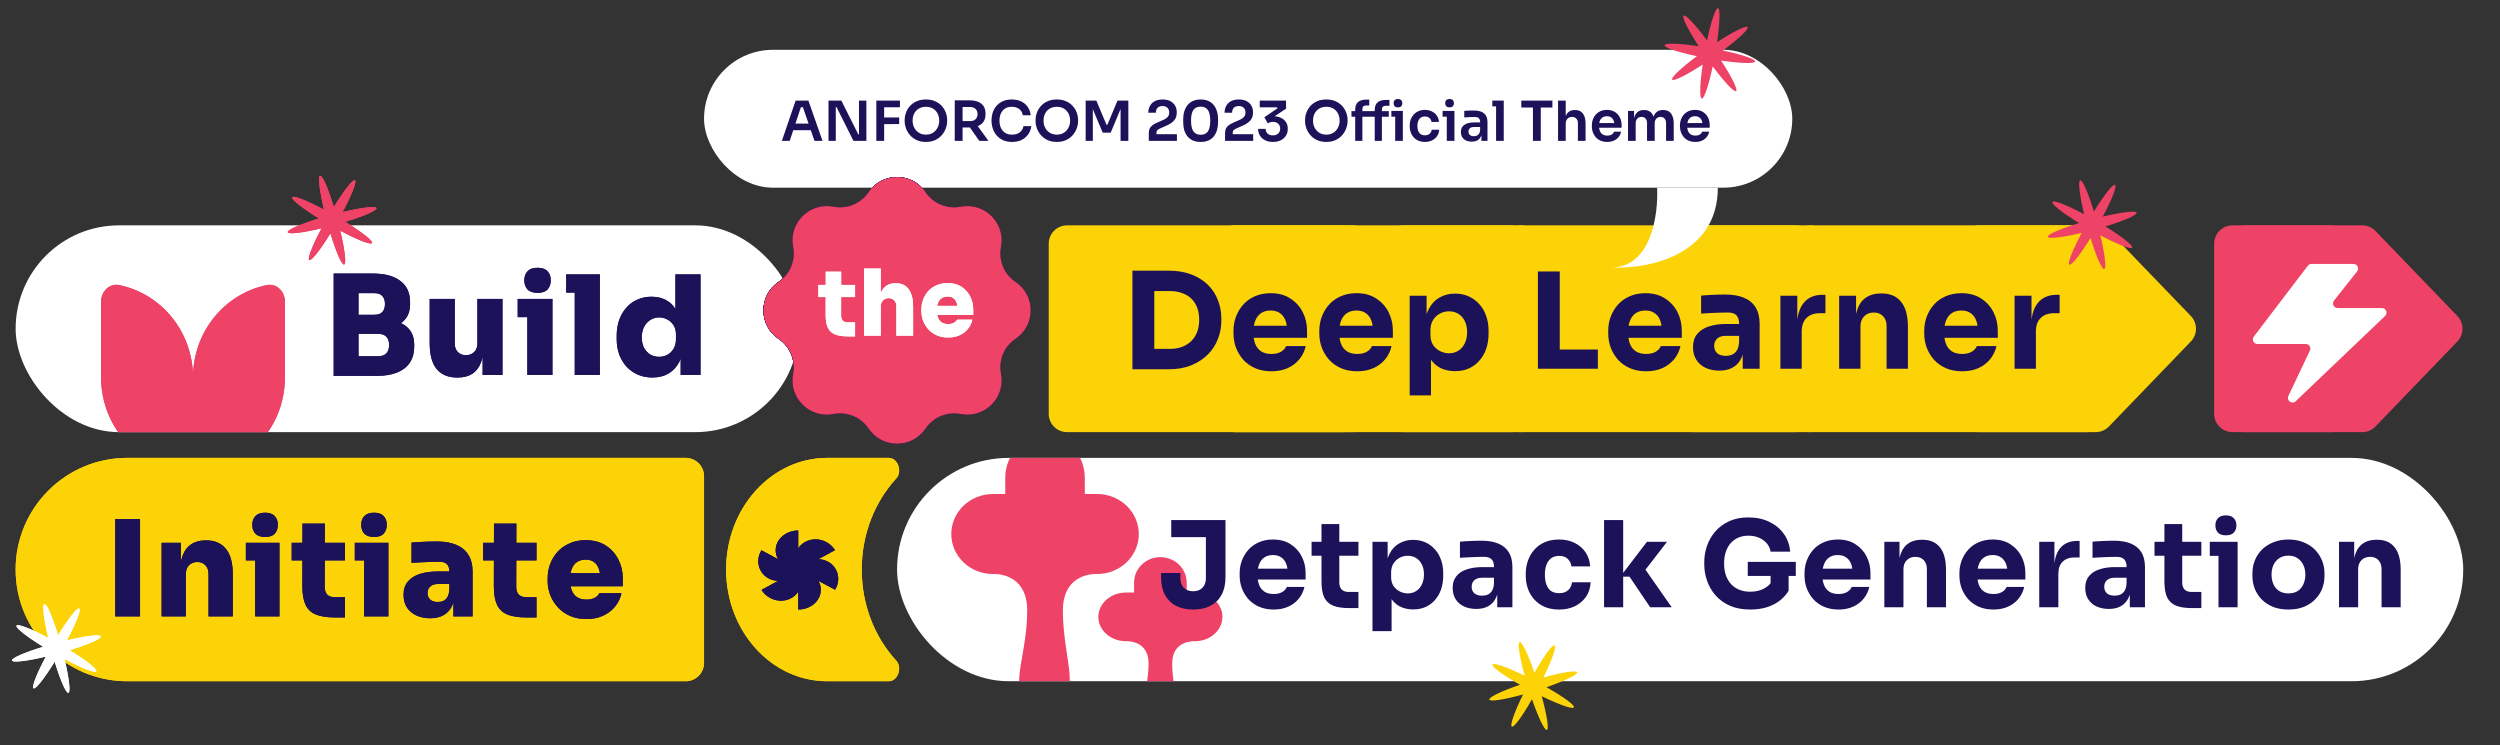 <svg width="983" height="293" viewBox="0 0 983 293" fill="none" xmlns="http://www.w3.org/2000/svg">
<rect x="0" y="0" width="983" height="293" fill="#333333" stroke="none"/>
<g clip-path="url(#clip0_921_914)">
<rect x="6.144" y="88.606" width="307.91" height="81.314" rx="40.657" fill="white"/>
<path d="M139.878 147.787V140.089H148.606C150.087 140.089 151.189 139.71 151.912 138.951C152.635 138.192 152.996 137.09 152.996 135.644C152.996 134.199 152.635 133.114 151.912 132.392C151.189 131.633 150.087 131.253 148.606 131.253H139.878V125.29H148.28C151.063 125.29 153.557 125.634 155.761 126.32C157.966 126.971 159.7 128.055 160.965 129.573C162.23 131.091 162.863 133.114 162.863 135.644V136.403C162.863 138.788 162.302 140.83 161.182 142.529C160.062 144.227 158.417 145.528 156.249 146.432C154.081 147.335 151.424 147.787 148.28 147.787H139.878ZM131.204 147.787V107.564H140.962V147.787H131.204ZM139.878 129.735V123.772H147.142C148.624 123.772 149.69 123.411 150.34 122.688C151.027 121.929 151.37 120.881 151.37 119.544C151.37 118.171 151.027 117.123 150.34 116.4C149.69 115.641 148.624 115.261 147.142 115.261H139.878V107.564H146.708C151.334 107.564 154.912 108.539 157.442 110.491C159.971 112.406 161.236 115.153 161.236 118.731V119.544C161.236 122.038 160.586 124.043 159.285 125.561C158.02 127.043 156.285 128.109 154.081 128.76C151.912 129.41 149.455 129.735 146.708 129.735H139.878ZM179.629 148.438C176.232 148.438 173.594 147.335 171.714 145.131C169.871 142.89 168.95 139.475 168.95 134.885V117.538H178.816V135.156C178.816 136.494 179.213 137.578 180.008 138.409C180.804 139.24 181.87 139.656 183.207 139.656C184.544 139.656 185.628 139.24 186.459 138.409C187.291 137.578 187.706 136.457 187.706 135.048V117.538H197.572V147.462H189.766V134.885H190.308C190.308 137.957 189.911 140.505 189.116 142.529C188.357 144.517 187.218 145.998 185.7 146.974C184.183 147.95 182.303 148.438 180.063 148.438H179.629ZM207.351 147.462V117.538H217.217V147.462H207.351ZM203.557 124.694V117.538H217.217V124.694H203.557ZM211.417 115.153C209.61 115.153 208.273 114.701 207.406 113.798C206.574 112.858 206.159 111.666 206.159 110.22C206.159 108.774 206.574 107.6 207.406 106.696C208.273 105.757 209.592 105.287 211.363 105.287C213.17 105.287 214.489 105.757 215.32 106.696C216.151 107.6 216.567 108.774 216.567 110.22C216.567 111.666 216.151 112.858 215.32 113.798C214.489 114.701 213.188 115.153 211.417 115.153ZM225.988 147.462V107.889H235.855V147.462H225.988ZM222.627 115.045V107.889H235.855V115.045H222.627ZM256.52 148.438C254.424 148.438 252.509 148.058 250.774 147.299C249.075 146.54 247.594 145.492 246.329 144.155C245.1 142.782 244.142 141.174 243.456 139.33C242.805 137.487 242.48 135.482 242.48 133.313V132.012C242.48 129.844 242.787 127.838 243.401 125.995C244.052 124.116 244.974 122.489 246.166 121.116C247.359 119.707 248.804 118.622 250.503 117.863C252.202 117.068 254.099 116.671 256.195 116.671C258.616 116.671 260.676 117.213 262.375 118.297C264.11 119.345 265.429 120.881 266.332 122.905C267.272 124.929 267.778 127.386 267.85 130.277L265.573 128.597V107.889H275.439V147.462H267.633V135.319H268.717C268.645 137.993 268.103 140.324 267.091 142.312C266.079 144.264 264.67 145.781 262.863 146.866C261.092 147.914 258.978 148.438 256.52 148.438ZM259.176 140.306C260.369 140.306 261.453 140.035 262.429 139.493C263.441 138.951 264.254 138.156 264.868 137.108C265.483 136.06 265.79 134.795 265.79 133.313V131.47C265.79 130.025 265.465 128.814 264.814 127.838C264.2 126.862 263.387 126.121 262.375 125.615C261.399 125.073 260.333 124.802 259.176 124.802C257.875 124.802 256.701 125.146 255.653 125.832C254.641 126.483 253.828 127.404 253.213 128.597C252.635 129.753 252.346 131.109 252.346 132.663C252.346 134.217 252.635 135.572 253.213 136.728C253.828 137.849 254.641 138.734 255.653 139.385C256.701 139.999 257.875 140.306 259.176 140.306Z" fill="#1C1259"/>
<path d="M139.878 147.787V140.089H148.606C150.087 140.089 151.189 139.71 151.912 138.951C152.635 138.192 152.996 137.09 152.996 135.644C152.996 134.199 152.635 133.114 151.912 132.392C151.189 131.633 150.087 131.253 148.606 131.253H139.878V125.29H148.28C151.063 125.29 153.557 125.634 155.761 126.32C157.966 126.971 159.7 128.055 160.965 129.573C162.23 131.091 162.863 133.114 162.863 135.644V136.403C162.863 138.788 162.302 140.83 161.182 142.529C160.062 144.227 158.417 145.528 156.249 146.432C154.081 147.335 151.424 147.787 148.28 147.787H139.878ZM131.204 147.787V107.564H140.962V147.787H131.204ZM139.878 129.735V123.772H147.142C148.624 123.772 149.69 123.411 150.34 122.688C151.027 121.929 151.37 120.881 151.37 119.544C151.37 118.171 151.027 117.123 150.34 116.4C149.69 115.641 148.624 115.261 147.142 115.261H139.878V107.564H146.708C151.334 107.564 154.912 108.539 157.442 110.491C159.971 112.406 161.236 115.153 161.236 118.731V119.544C161.236 122.038 160.586 124.043 159.285 125.561C158.02 127.043 156.285 128.109 154.081 128.76C151.912 129.41 149.455 129.735 146.708 129.735H139.878ZM179.629 148.438C176.232 148.438 173.594 147.335 171.714 145.131C169.871 142.89 168.95 139.475 168.95 134.885V117.538H178.816V135.156C178.816 136.494 179.213 137.578 180.008 138.409C180.804 139.24 181.87 139.656 183.207 139.656C184.544 139.656 185.628 139.24 186.459 138.409C187.291 137.578 187.706 136.457 187.706 135.048V117.538H197.572V147.462H189.766V134.885H190.308C190.308 137.957 189.911 140.505 189.116 142.529C188.357 144.517 187.218 145.998 185.7 146.974C184.183 147.95 182.303 148.438 180.063 148.438H179.629ZM207.351 147.462V117.538H217.217V147.462H207.351ZM203.557 124.694V117.538H217.217V124.694H203.557ZM211.417 115.153C209.61 115.153 208.273 114.701 207.406 113.798C206.574 112.858 206.159 111.666 206.159 110.22C206.159 108.774 206.574 107.6 207.406 106.696C208.273 105.757 209.592 105.287 211.363 105.287C213.17 105.287 214.489 105.757 215.32 106.696C216.151 107.6 216.567 108.774 216.567 110.22C216.567 111.666 216.151 112.858 215.32 113.798C214.489 114.701 213.188 115.153 211.417 115.153ZM225.988 147.462V107.889H235.855V147.462H225.988ZM222.627 115.045V107.889H235.855V115.045H222.627ZM256.52 148.438C254.424 148.438 252.509 148.058 250.774 147.299C249.075 146.54 247.594 145.492 246.329 144.155C245.1 142.782 244.142 141.174 243.456 139.33C242.805 137.487 242.48 135.482 242.48 133.313V132.012C242.48 129.844 242.787 127.838 243.401 125.995C244.052 124.116 244.974 122.489 246.166 121.116C247.359 119.707 248.804 118.622 250.503 117.863C252.202 117.068 254.099 116.671 256.195 116.671C258.616 116.671 260.676 117.213 262.375 118.297C264.11 119.345 265.429 120.881 266.332 122.905C267.272 124.929 267.778 127.386 267.85 130.277L265.573 128.597V107.889H275.439V147.462H267.633V135.319H268.717C268.645 137.993 268.103 140.324 267.091 142.312C266.079 144.264 264.67 145.781 262.863 146.866C261.092 147.914 258.978 148.438 256.52 148.438ZM259.176 140.306C260.369 140.306 261.453 140.035 262.429 139.493C263.441 138.951 264.254 138.156 264.868 137.108C265.483 136.06 265.79 134.795 265.79 133.313V131.47C265.79 130.025 265.465 128.814 264.814 127.838C264.2 126.862 263.387 126.121 262.375 125.615C261.399 125.073 260.333 124.802 259.176 124.802C257.875 124.802 256.701 125.146 255.653 125.832C254.641 126.483 253.828 127.404 253.213 128.597C252.635 129.753 252.346 131.109 252.346 132.663C252.346 134.217 252.635 135.572 253.213 136.728C253.828 137.849 254.641 138.734 255.653 139.385C256.701 139.999 257.875 140.306 259.176 140.306Z" fill="#1C1259"/>
<path d="M75.894 148.417C75.894 130.478 63.453 115.518 46.933 112.105C43.024 111.297 39.754 114.61 39.754 118.602V148.417C39.754 168.876 55.934 185.46 75.894 185.46C95.853 185.46 112.033 168.876 112.033 148.417V118.602C112.033 114.61 108.763 111.297 104.854 112.105C88.334 115.518 75.894 130.478 75.894 148.417Z" fill="#EE4266"/>
<path d="M75.894 148.417C75.894 130.478 63.453 115.518 46.933 112.105C43.024 111.297 39.754 114.61 39.754 118.602V148.417C39.754 168.876 55.934 185.46 75.894 185.46C95.853 185.46 112.033 168.876 112.033 148.417V118.602C112.033 114.61 108.763 111.297 104.854 112.105C88.334 115.518 75.894 130.478 75.894 148.417Z" fill="#EE4266"/>
</g>
<g clip-path="url(#clip1_921_914)">
<rect x="352.723" y="180.041" width="615.821" height="87.82" rx="43.91" fill="white"/>
<path d="M456.264 219.072C450.548 219.072 445.915 223.566 445.915 229.11V232.99H442.728C436.731 232.99 431.87 237.273 431.87 242.557C431.87 247.841 436.731 252.125 442.728 252.125C442.728 252.125 451.624 251.521 451.624 260.879C451.624 273.163 445.277 281.991 454.619 282.957C455.686 283.067 456.302 283.067 457.37 282.957C466.741 281.997 460.904 273.163 460.904 260.879C460.904 251.521 469.8 252.125 469.8 252.125C475.797 252.125 480.658 247.841 480.658 242.557C480.658 237.273 475.797 232.99 469.8 232.99H466.613V229.11C466.613 223.566 461.98 219.072 456.264 219.072Z" fill="#EE4266"/>
<path d="M410.908 171.367C402.271 171.367 395.27 178.756 395.27 187.87V194.249H390.454C381.392 194.249 374.046 201.291 374.046 209.978C374.046 218.665 381.392 225.708 390.454 225.708C390.454 225.708 403.896 224.715 403.896 240.1C403.896 260.296 394.306 274.811 408.422 276.398C410.036 276.58 410.966 276.578 412.579 276.398C426.74 274.819 417.92 260.296 417.92 240.1C417.92 224.715 431.363 225.708 431.363 225.708C440.425 225.708 447.771 218.665 447.771 209.978C447.771 201.291 440.425 194.249 431.363 194.249H426.547V187.87C426.547 178.756 419.546 171.367 410.908 171.367Z" fill="#EE4266"/>
<path d="M469.175 239.667C466.575 239.667 464.32 239.182 462.41 238.211C460.53 237.208 459.074 235.768 458.04 233.888C457.038 232.009 456.537 229.723 456.537 227.029V225.291H464.148V227.452C464.148 228.955 464.586 230.177 465.463 231.116C466.372 232.025 467.609 232.479 469.175 232.479C470.71 232.479 471.916 232.025 472.793 231.116C473.701 230.177 474.155 228.955 474.155 227.452V210.257H481.86V227.029C481.86 229.723 481.343 232.009 480.31 233.888C479.307 235.768 477.851 237.208 475.94 238.211C474.061 239.182 471.806 239.667 469.175 239.667ZM460.53 211.196V204.478H481.86V211.196H460.53ZM500.821 239.667C498.628 239.667 496.686 239.291 494.995 238.54C493.335 237.788 491.941 236.786 490.814 235.533C489.717 234.249 488.872 232.823 488.277 231.257C487.713 229.66 487.431 228.031 487.431 226.371V225.432C487.431 223.709 487.713 222.065 488.277 220.499C488.872 218.901 489.717 217.476 490.814 216.223C491.91 214.97 493.272 213.984 494.901 213.263C496.561 212.512 498.44 212.136 500.539 212.136C503.295 212.136 505.613 212.762 507.492 214.015C509.403 215.237 510.859 216.85 511.861 218.854C512.864 220.827 513.365 222.989 513.365 225.338V227.875H490.579V223.599H508.808L506.365 225.573C506.365 224.038 506.145 222.722 505.707 221.626C505.268 220.53 504.611 219.7 503.734 219.136C502.888 218.541 501.823 218.243 500.539 218.243C499.223 218.243 498.112 218.541 497.203 219.136C496.295 219.731 495.606 220.608 495.136 221.767C494.666 222.895 494.431 224.288 494.431 225.948C494.431 227.483 494.651 228.83 495.089 229.989C495.528 231.116 496.217 231.993 497.156 232.62C498.096 233.246 499.317 233.559 500.821 233.559C502.199 233.559 503.326 233.293 504.203 232.761C505.08 232.228 505.676 231.571 505.989 230.788H512.895C512.519 232.51 511.783 234.045 510.687 235.392C509.591 236.739 508.213 237.788 506.553 238.54C504.893 239.291 502.982 239.667 500.821 239.667ZM530.514 239.103C527.915 239.103 525.816 238.79 524.219 238.164C522.621 237.506 521.447 236.425 520.695 234.922C519.975 233.387 519.615 231.32 519.615 228.72V206.075H526.615V229.002C526.615 230.224 526.928 231.163 527.554 231.821C528.212 232.448 529.136 232.761 530.326 232.761H534.132V239.103H530.514ZM515.715 218.525V213.028H534.132V218.525H515.715ZM539.657 248.171V213.028H545.623V224.163L544.825 224.116C544.95 221.548 545.482 219.387 546.422 217.633C547.362 215.847 548.63 214.516 550.227 213.639C551.825 212.731 553.626 212.277 555.63 212.277C557.416 212.277 559.029 212.606 560.469 213.263C561.942 213.921 563.194 214.845 564.228 216.035C565.293 217.194 566.092 218.572 566.624 220.17C567.188 221.736 567.47 223.458 567.47 225.338V226.418C567.47 228.266 567.204 230.005 566.671 231.633C566.139 233.231 565.356 234.624 564.322 235.815C563.32 237.005 562.083 237.944 560.61 238.633C559.17 239.291 557.51 239.62 555.63 239.62C553.688 239.62 551.934 239.229 550.368 238.446C548.834 237.631 547.597 236.41 546.657 234.781C545.717 233.121 545.2 231.022 545.106 228.485L547.174 231.304V248.171H539.657ZM553.516 233.325C554.8 233.325 555.912 233.011 556.852 232.385C557.823 231.758 558.575 230.882 559.107 229.754C559.639 228.626 559.906 227.327 559.906 225.854C559.906 224.382 559.639 223.098 559.107 222.002C558.575 220.906 557.839 220.06 556.899 219.465C555.959 218.839 554.832 218.525 553.516 218.525C552.389 218.525 551.324 218.792 550.321 219.324C549.319 219.856 548.505 220.624 547.878 221.626C547.283 222.597 546.986 223.787 546.986 225.197V226.935C546.986 228.282 547.299 229.441 547.925 230.412C548.583 231.351 549.413 232.072 550.415 232.573C551.418 233.074 552.451 233.325 553.516 233.325ZM588.711 238.774V231.163H587.443V222.895C587.443 221.579 587.13 220.593 586.503 219.935C585.877 219.277 584.874 218.948 583.496 218.948C582.807 218.948 581.899 218.964 580.771 218.995C579.644 219.026 578.485 219.073 577.295 219.136C576.105 219.199 575.024 219.261 574.053 219.324V212.982C574.773 212.919 575.619 212.856 576.59 212.794C577.561 212.731 578.563 212.684 579.597 212.653C580.63 212.621 581.601 212.606 582.51 212.606C585.141 212.606 587.349 212.982 589.134 213.733C590.951 214.485 592.329 215.628 593.269 217.163C594.208 218.666 594.678 220.608 594.678 222.989V238.774H588.711ZM580.49 239.432C578.642 239.432 577.013 239.103 575.603 238.446C574.225 237.788 573.145 236.848 572.362 235.627C571.579 234.374 571.187 232.886 571.187 231.163C571.187 229.284 571.673 227.749 572.644 226.559C573.615 225.338 574.977 224.445 576.731 223.881C578.485 223.286 580.505 222.989 582.792 222.989H588.288V227.17H582.745C581.429 227.17 580.411 227.499 579.691 228.157C579.002 228.783 578.657 229.644 578.657 230.741C578.657 231.774 579.002 232.62 579.691 233.278C580.411 233.904 581.429 234.217 582.745 234.217C583.59 234.217 584.342 234.076 585 233.794C585.689 233.481 586.253 232.964 586.691 232.244C587.13 231.524 587.38 230.521 587.443 229.237L589.228 231.116C589.071 232.902 588.633 234.405 587.913 235.627C587.224 236.848 586.253 237.788 585 238.446C583.778 239.103 582.275 239.432 580.49 239.432ZM613.083 239.667C610.859 239.667 608.917 239.307 607.257 238.586C605.629 237.835 604.266 236.833 603.17 235.58C602.074 234.327 601.259 232.917 600.727 231.351C600.194 229.754 599.928 228.11 599.928 226.418V225.526C599.928 223.772 600.21 222.096 600.774 220.499C601.338 218.87 602.168 217.429 603.264 216.176C604.36 214.923 605.723 213.937 607.351 213.216C609.011 212.496 610.906 212.136 613.036 212.136C615.354 212.136 617.405 212.59 619.191 213.498C620.976 214.375 622.401 215.612 623.466 217.21C624.531 218.807 625.126 220.64 625.251 222.707H617.875C617.75 221.548 617.28 220.577 616.466 219.794C615.683 218.979 614.539 218.572 613.036 218.572C611.783 218.572 610.734 218.886 609.888 219.512C609.074 220.138 608.463 221 608.056 222.096C607.649 223.192 607.445 224.492 607.445 225.995C607.445 227.374 607.633 228.626 608.009 229.754C608.385 230.85 608.98 231.712 609.794 232.338C610.64 232.933 611.736 233.231 613.083 233.231C614.085 233.231 614.931 233.058 615.62 232.714C616.34 232.338 616.904 231.837 617.311 231.21C617.75 230.553 618.016 229.801 618.11 228.955H625.439C625.345 231.085 624.75 232.964 623.654 234.593C622.558 236.19 621.101 237.443 619.285 238.352C617.468 239.229 615.401 239.667 613.083 239.667ZM648.851 238.774L640.724 226.747H637.106L647.583 213.028H655.476L645.61 225.807L645.704 222.143L657.308 238.774H648.851ZM630.717 238.774V204.478H638.234V238.774H630.717ZM688.205 239.667C685.135 239.667 682.457 239.166 680.171 238.164C677.884 237.13 675.99 235.752 674.486 234.029C673.014 232.307 671.918 230.396 671.197 228.298C670.477 226.199 670.117 224.1 670.117 222.002V220.968C670.117 218.807 670.477 216.693 671.197 214.626C671.918 212.559 672.998 210.679 674.439 208.988C675.911 207.297 677.728 205.95 679.889 204.948C682.081 203.945 684.603 203.444 687.453 203.444C690.554 203.444 693.294 204.024 695.675 205.183C698.055 206.31 699.966 207.892 701.407 209.928C702.847 211.932 703.677 214.266 703.897 216.928H696.192C696.004 215.675 695.503 214.579 694.688 213.639C693.905 212.7 692.887 211.964 691.634 211.431C690.413 210.899 689.019 210.632 687.453 210.632C685.95 210.632 684.603 210.899 683.413 211.431C682.254 211.964 681.251 212.715 680.406 213.686C679.591 214.657 678.965 215.816 678.527 217.163C678.119 218.478 677.916 219.935 677.916 221.532C677.916 223.192 678.135 224.711 678.574 226.089C679.043 227.436 679.717 228.611 680.594 229.613C681.471 230.584 682.551 231.336 683.835 231.868C685.151 232.401 686.607 232.667 688.205 232.667C690.335 232.667 692.183 232.228 693.749 231.351C695.315 230.474 696.442 229.315 697.131 227.875L696.192 233.137V224.962H703.286V232.291C701.814 234.671 699.778 236.504 697.178 237.788C694.61 239.041 691.619 239.667 688.205 239.667ZM687.218 226.465V220.921H706.105V226.465H687.218ZM722.925 239.667C720.732 239.667 718.79 239.291 717.099 238.54C715.439 237.788 714.045 236.786 712.917 235.533C711.821 234.249 710.976 232.823 710.38 231.257C709.817 229.66 709.535 228.031 709.535 226.371V225.432C709.535 223.709 709.817 222.065 710.38 220.499C710.976 218.901 711.821 217.476 712.917 216.223C714.014 214.97 715.376 213.984 717.005 213.263C718.665 212.512 720.544 212.136 722.643 212.136C725.399 212.136 727.717 212.762 729.596 214.015C731.507 215.237 732.963 216.85 733.965 218.854C734.968 220.827 735.469 222.989 735.469 225.338V227.875H712.683V223.599H730.911L728.468 225.573C728.468 224.038 728.249 222.722 727.811 221.626C727.372 220.53 726.714 219.7 725.837 219.136C724.992 218.541 723.927 218.243 722.643 218.243C721.327 218.243 720.215 218.541 719.307 219.136C718.399 219.731 717.71 220.608 717.24 221.767C716.77 222.895 716.535 224.288 716.535 225.948C716.535 227.483 716.754 228.83 717.193 229.989C717.631 231.116 718.32 231.993 719.26 232.62C720.2 233.246 721.421 233.559 722.925 233.559C724.303 233.559 725.43 233.293 726.307 232.761C727.184 232.228 727.779 231.571 728.093 230.788H734.999C734.623 232.51 733.887 234.045 732.791 235.392C731.694 236.739 730.316 237.788 728.656 238.54C726.996 239.291 725.086 239.667 722.925 239.667ZM740.92 238.774V213.028H746.886V224.069H746.463C746.463 221.438 746.792 219.246 747.45 217.492C748.139 215.738 749.173 214.422 750.551 213.545C751.929 212.668 753.605 212.23 755.578 212.23H755.907C758.914 212.23 761.2 213.216 762.766 215.19C764.363 217.132 765.162 220.091 765.162 224.069V238.774H757.645V223.646C757.645 222.268 757.238 221.141 756.424 220.264C755.609 219.387 754.513 218.948 753.135 218.948C751.725 218.948 750.582 219.402 749.705 220.311C748.859 221.188 748.437 222.347 748.437 223.787V238.774H740.92ZM783.83 239.667C781.637 239.667 779.696 239.291 778.004 238.54C776.344 237.788 774.95 236.786 773.823 235.533C772.727 234.249 771.881 232.823 771.286 231.257C770.722 229.66 770.44 228.031 770.44 226.371V225.432C770.44 223.709 770.722 222.065 771.286 220.499C771.881 218.901 772.727 217.476 773.823 216.223C774.919 214.97 776.282 213.984 777.91 213.263C779.57 212.512 781.45 212.136 783.548 212.136C786.304 212.136 788.622 212.762 790.501 214.015C792.412 215.237 793.868 216.85 794.871 218.854C795.873 220.827 796.374 222.989 796.374 225.338V227.875H773.588V223.599H791.817L789.374 225.573C789.374 224.038 789.155 222.722 788.716 221.626C788.278 220.53 787.62 219.7 786.743 219.136C785.897 218.541 784.832 218.243 783.548 218.243C782.233 218.243 781.121 218.541 780.212 219.136C779.304 219.731 778.615 220.608 778.145 221.767C777.675 222.895 777.44 224.288 777.44 225.948C777.44 227.483 777.66 228.83 778.098 229.989C778.537 231.116 779.226 231.993 780.165 232.62C781.105 233.246 782.327 233.559 783.83 233.559C785.208 233.559 786.336 233.293 787.213 232.761C788.09 232.228 788.685 231.571 788.998 230.788H795.904C795.528 232.51 794.792 234.045 793.696 235.392C792.6 236.739 791.222 237.788 789.562 238.54C787.902 239.291 785.991 239.667 783.83 239.667ZM801.825 238.774V213.028H807.792V224.069H807.651C807.651 220.436 808.418 217.633 809.953 215.659C811.519 213.686 813.774 212.7 816.718 212.7H817.705V219.183H815.826C813.758 219.183 812.161 219.747 811.033 220.874C809.906 221.971 809.342 223.568 809.342 225.667V238.774H801.825ZM837.437 238.774V231.163H836.168V222.895C836.168 221.579 835.855 220.593 835.229 219.935C834.602 219.277 833.6 218.948 832.222 218.948C831.533 218.948 830.624 218.964 829.497 218.995C828.369 219.026 827.21 219.073 826.02 219.136C824.83 219.199 823.749 219.261 822.778 219.324V212.982C823.499 212.919 824.345 212.856 825.315 212.794C826.286 212.731 827.289 212.684 828.322 212.653C829.356 212.621 830.327 212.606 831.235 212.606C833.866 212.606 836.074 212.982 837.86 213.733C839.676 214.485 841.054 215.628 841.994 217.163C842.934 218.666 843.403 220.608 843.403 222.989V238.774H837.437ZM829.215 239.432C827.367 239.432 825.738 239.103 824.329 238.446C822.951 237.788 821.87 236.848 821.087 235.627C820.304 234.374 819.913 232.886 819.913 231.163C819.913 229.284 820.398 227.749 821.369 226.559C822.34 225.338 823.702 224.445 825.456 223.881C827.21 223.286 829.231 222.989 831.517 222.989H837.014V227.17H831.47C830.155 227.17 829.137 227.499 828.416 228.157C827.727 228.783 827.383 229.644 827.383 230.741C827.383 231.774 827.727 232.62 828.416 233.278C829.137 233.904 830.155 234.217 831.47 234.217C832.316 234.217 833.067 234.076 833.725 233.794C834.414 233.481 834.978 232.964 835.417 232.244C835.855 231.524 836.106 230.521 836.168 229.237L837.954 231.116C837.797 232.902 837.358 234.405 836.638 235.627C835.949 236.848 834.978 237.788 833.725 238.446C832.504 239.103 831 239.432 829.215 239.432ZM861.949 239.103C859.35 239.103 857.251 238.79 855.654 238.164C854.056 237.506 852.882 236.425 852.13 234.922C851.41 233.387 851.05 231.32 851.05 228.72V206.075H858.05V229.002C858.05 230.224 858.363 231.163 858.99 231.821C859.647 232.448 860.571 232.761 861.761 232.761H865.567V239.103H861.949ZM847.15 218.525V213.028H865.567V218.525H847.15ZM872.313 238.774V213.028H879.83V238.774H872.313ZM868.884 218.572V213.028H879.83V218.572H868.884ZM875.226 210.491C873.817 210.491 872.767 210.131 872.078 209.411C871.421 208.659 871.092 207.72 871.092 206.592C871.092 205.433 871.421 204.493 872.078 203.773C872.767 203.021 873.817 202.646 875.226 202.646C876.636 202.646 877.669 203.021 878.327 203.773C879.016 204.493 879.36 205.433 879.36 206.592C879.36 207.72 879.016 208.659 878.327 209.411C877.669 210.131 876.636 210.491 875.226 210.491ZM899.797 239.667C897.542 239.667 895.537 239.323 893.783 238.633C892.029 237.913 890.541 236.942 889.32 235.721C888.13 234.499 887.221 233.105 886.595 231.539C885.968 229.942 885.655 228.266 885.655 226.512V225.432C885.655 223.646 885.968 221.955 886.595 220.358C887.253 218.729 888.192 217.304 889.414 216.082C890.667 214.861 892.17 213.905 893.924 213.216C895.678 212.496 897.636 212.136 899.797 212.136C902.021 212.136 903.994 212.496 905.716 213.216C907.47 213.905 908.958 214.861 910.18 216.082C911.401 217.304 912.341 218.729 912.999 220.358C913.656 221.955 913.985 223.646 913.985 225.432V226.512C913.985 228.266 913.672 229.942 913.046 231.539C912.419 233.105 911.495 234.499 910.274 235.721C909.083 236.942 907.611 237.913 905.857 238.633C904.103 239.323 902.083 239.667 899.797 239.667ZM899.797 233.325C901.269 233.325 902.49 233.011 903.461 232.385C904.432 231.758 905.168 230.882 905.669 229.754C906.202 228.626 906.468 227.374 906.468 225.995C906.468 224.523 906.202 223.239 905.669 222.143C905.137 221.015 904.37 220.123 903.367 219.465C902.396 218.807 901.206 218.478 899.797 218.478C898.419 218.478 897.228 218.807 896.226 219.465C895.224 220.123 894.457 221.015 893.924 222.143C893.423 223.239 893.172 224.523 893.172 225.995C893.172 227.374 893.423 228.626 893.924 229.754C894.425 230.882 895.177 231.758 896.179 232.385C897.181 233.011 898.387 233.325 899.797 233.325ZM919.701 238.774V213.028H925.668V224.069H925.245C925.245 221.438 925.574 219.246 926.232 217.492C926.921 215.738 927.954 214.422 929.332 213.545C930.711 212.668 932.386 212.23 934.359 212.23H934.688C937.695 212.23 939.982 213.216 941.548 215.19C943.145 217.132 943.944 220.091 943.944 224.069V238.774H936.427V223.646C936.427 222.268 936.019 221.141 935.205 220.264C934.391 219.387 933.294 218.948 931.916 218.948C930.507 218.948 929.364 219.402 928.487 220.311C927.641 221.188 927.218 222.347 927.218 223.787V238.774H919.701Z" fill="#1C1259"/>
</g>
<rect x="276.83" y="19.58" width="427.894" height="54.21" rx="27.105" fill="white"/>
<path d="M50.054 267.86C25.803 267.86 6.144 248.201 6.144 223.951V223.951C6.144 199.7 25.803 180.041 50.054 180.041L269.603 180.041C273.594 180.041 276.83 183.277 276.83 187.269V260.632C276.83 264.624 273.594 267.86 269.603 267.86H50.054Z" fill="#FCD307"/>
<path d="M50.054 267.86C25.803 267.86 6.144 248.201 6.144 223.951V223.951C6.144 199.7 25.803 180.041 50.054 180.041L269.603 180.041C273.594 180.041 276.83 183.277 276.83 187.269V260.632C276.83 264.624 273.594 267.86 269.603 267.86H50.054Z" fill="#FCD307"/>
<path d="M606.889 266.376C614.251 264.348 619.841 263.456 620.123 264.368C620.406 265.281 615.293 267.709 608.076 270.202C614.716 273.973 619.298 277.295 618.854 278.14C618.409 278.985 613.076 277.087 606.21 273.746C608.238 281.108 609.13 286.697 608.218 286.98C607.305 287.263 604.877 282.15 602.384 274.933C598.613 281.573 595.291 286.155 594.446 285.71C593.601 285.265 595.499 279.933 598.84 273.067C591.478 275.095 585.889 275.986 585.606 275.074C585.323 274.162 590.436 271.734 597.653 269.241C591.013 265.47 586.431 262.148 586.876 261.303C587.321 260.458 592.653 262.356 599.519 265.696C597.491 258.335 596.6 252.745 597.512 252.463C598.424 252.18 600.852 257.293 603.345 264.51C607.116 257.87 610.438 253.287 611.283 253.732C612.128 254.177 610.23 259.51 606.889 266.376Z" fill="#FCD307"/>
<path d="M45.313 242.362V204.108H55.06V242.362H45.313ZM63.544 242.362V213.436H71.09V225.855H70.671C70.671 222.851 71.055 220.371 71.823 218.414C72.592 216.423 73.727 214.938 75.23 213.96C76.767 212.982 78.618 212.493 80.784 212.493H81.204C84.487 212.493 87.02 213.593 88.802 215.794C90.618 217.96 91.527 221.296 91.527 225.803V242.362H81.99V225.541C81.99 224.214 81.588 223.131 80.784 222.292C80.016 221.419 78.95 220.982 77.588 220.982C76.225 220.982 75.125 221.419 74.286 222.292C73.483 223.131 73.081 224.248 73.081 225.646V242.362H63.544ZM100.344 242.362V213.436H109.881V242.362H100.344ZM96.675 220.353V213.436H109.881V220.353H96.675ZM104.274 211.13C102.527 211.13 101.234 210.694 100.396 209.82C99.593 208.912 99.191 207.759 99.191 206.362C99.191 204.964 99.593 203.829 100.396 202.956C101.234 202.047 102.51 201.593 104.221 201.593C105.968 201.593 107.243 202.047 108.047 202.956C108.85 203.829 109.252 204.964 109.252 206.362C109.252 207.759 108.85 208.912 108.047 209.82C107.243 210.694 105.986 211.13 104.274 211.13ZM131.722 242.782C128.578 242.782 126.063 242.397 124.176 241.629C122.325 240.86 120.98 239.585 120.141 237.803C119.303 236.022 118.883 233.611 118.883 230.572L118.936 205.89H127.739L127.687 230.834C127.687 232.126 128.019 233.122 128.683 233.821C129.381 234.484 130.377 234.816 131.67 234.816H135.652V242.782H131.722ZM114.691 220.353V213.436H135.652V220.353H114.691ZM143.174 242.362V213.436H152.712V242.362H143.174ZM139.506 220.353V213.436H152.712V220.353H139.506ZM147.105 211.13C145.358 211.13 144.065 210.694 143.227 209.82C142.423 208.912 142.022 207.759 142.022 206.362C142.022 204.964 142.423 203.829 143.227 202.956C144.065 202.047 145.34 201.593 147.052 201.593C148.799 201.593 150.074 202.047 150.878 202.956C151.681 203.829 152.083 204.964 152.083 206.362C152.083 207.759 151.681 208.912 150.878 209.82C150.074 210.694 148.816 211.13 147.105 211.13ZM178.274 242.362V233.873H176.701V224.807C176.701 223.48 176.387 222.502 175.758 221.873C175.164 221.209 174.169 220.877 172.771 220.877C172.108 220.877 171.129 220.895 169.837 220.93C168.544 220.965 167.182 221.017 165.749 221.087C164.317 221.157 163.007 221.227 161.819 221.296V213.331C162.658 213.261 163.653 213.192 164.806 213.122C165.959 213.052 167.147 212.999 168.369 212.964C169.627 212.93 170.78 212.912 171.828 212.912C174.798 212.912 177.313 213.349 179.374 214.222C181.47 215.095 183.06 216.406 184.143 218.152C185.261 219.899 185.82 222.117 185.82 224.807V242.362H178.274ZM169.103 243.096C167.077 243.096 165.278 242.729 163.706 241.995C162.134 241.262 160.893 240.214 159.985 238.851C159.112 237.454 158.675 235.795 158.675 233.873C158.675 231.707 159.251 229.96 160.404 228.633C161.557 227.27 163.147 226.275 165.173 225.646C167.199 225.017 169.522 224.703 172.142 224.703H177.75V229.628H172.142C170.85 229.628 169.854 229.96 169.156 230.624C168.457 231.253 168.107 232.109 168.107 233.192C168.107 234.24 168.457 235.096 169.156 235.76C169.854 236.388 170.85 236.703 172.142 236.703C172.981 236.703 173.715 236.563 174.343 236.284C175.007 235.969 175.549 235.445 175.968 234.712C176.387 233.978 176.632 232.965 176.701 231.672L178.902 233.768C178.728 235.76 178.239 237.454 177.435 238.851C176.667 240.214 175.584 241.262 174.186 241.995C172.824 242.729 171.129 243.096 169.103 243.096ZM207.022 242.782C203.878 242.782 201.363 242.397 199.476 241.629C197.625 240.86 196.28 239.585 195.441 237.803C194.603 236.022 194.183 233.611 194.183 230.572L194.236 205.89H203.04L202.987 230.834C202.987 232.126 203.319 233.122 203.983 233.821C204.681 234.484 205.677 234.816 206.97 234.816H210.952V242.782H207.022ZM189.991 220.353V213.436H210.952V220.353H189.991ZM230.582 243.41C228.137 243.41 225.971 242.991 224.084 242.153C222.198 241.314 220.608 240.179 219.315 238.747C218.023 237.314 217.027 235.707 216.328 233.925C215.665 232.144 215.333 230.31 215.333 228.423V227.375C215.333 225.419 215.665 223.55 216.328 221.768C217.027 219.951 218.005 218.344 219.263 216.947C220.556 215.55 222.128 214.449 223.979 213.646C225.831 212.807 227.927 212.388 230.268 212.388C233.377 212.388 236.014 213.087 238.18 214.484C240.346 215.882 242.006 217.733 243.159 220.039C244.311 222.31 244.888 224.79 244.888 227.48V230.519H219.315V225.384H239.386L236.084 227.69C236.084 226.048 235.857 224.668 235.403 223.55C234.984 222.397 234.337 221.524 233.464 220.93C232.626 220.336 231.56 220.039 230.268 220.039C229.01 220.039 227.909 220.336 226.966 220.93C226.058 221.489 225.359 222.362 224.87 223.55C224.381 224.703 224.136 226.17 224.136 227.952C224.136 229.559 224.364 230.956 224.818 232.144C225.272 233.297 225.971 234.188 226.914 234.816C227.857 235.445 229.08 235.76 230.582 235.76C231.91 235.76 232.992 235.533 233.831 235.078C234.704 234.624 235.316 234.013 235.665 233.244H244.364C243.945 235.201 243.106 236.947 241.849 238.485C240.626 240.022 239.054 241.227 237.132 242.1C235.246 242.974 233.062 243.41 230.582 243.41Z" fill="#1C1259"/>
<path d="M45.313 242.362V204.108H55.06V242.362H45.313ZM63.544 242.362V213.436H71.09V225.855H70.671C70.671 222.851 71.055 220.371 71.823 218.414C72.592 216.423 73.727 214.938 75.23 213.96C76.767 212.982 78.618 212.493 80.784 212.493H81.204C84.487 212.493 87.02 213.593 88.802 215.794C90.618 217.96 91.527 221.296 91.527 225.803V242.362H81.99V225.541C81.99 224.214 81.588 223.131 80.784 222.292C80.016 221.419 78.95 220.982 77.588 220.982C76.225 220.982 75.125 221.419 74.286 222.292C73.483 223.131 73.081 224.248 73.081 225.646V242.362H63.544ZM100.344 242.362V213.436H109.881V242.362H100.344ZM96.675 220.353V213.436H109.881V220.353H96.675ZM104.274 211.13C102.527 211.13 101.234 210.694 100.396 209.82C99.593 208.912 99.191 207.759 99.191 206.362C99.191 204.964 99.593 203.829 100.396 202.956C101.234 202.047 102.51 201.593 104.221 201.593C105.968 201.593 107.243 202.047 108.047 202.956C108.85 203.829 109.252 204.964 109.252 206.362C109.252 207.759 108.85 208.912 108.047 209.82C107.243 210.694 105.986 211.13 104.274 211.13ZM131.722 242.782C128.578 242.782 126.063 242.397 124.176 241.629C122.325 240.86 120.98 239.585 120.141 237.803C119.303 236.022 118.883 233.611 118.883 230.572L118.936 205.89H127.739L127.687 230.834C127.687 232.126 128.019 233.122 128.683 233.821C129.381 234.484 130.377 234.816 131.67 234.816H135.652V242.782H131.722ZM114.691 220.353V213.436H135.652V220.353H114.691ZM143.174 242.362V213.436H152.712V242.362H143.174ZM139.506 220.353V213.436H152.712V220.353H139.506ZM147.105 211.13C145.358 211.13 144.065 210.694 143.227 209.82C142.423 208.912 142.022 207.759 142.022 206.362C142.022 204.964 142.423 203.829 143.227 202.956C144.065 202.047 145.34 201.593 147.052 201.593C148.799 201.593 150.074 202.047 150.878 202.956C151.681 203.829 152.083 204.964 152.083 206.362C152.083 207.759 151.681 208.912 150.878 209.82C150.074 210.694 148.816 211.13 147.105 211.13ZM178.274 242.362V233.873H176.701V224.807C176.701 223.48 176.387 222.502 175.758 221.873C175.164 221.209 174.169 220.877 172.771 220.877C172.108 220.877 171.129 220.895 169.837 220.93C168.544 220.965 167.182 221.017 165.749 221.087C164.317 221.157 163.007 221.227 161.819 221.296V213.331C162.658 213.261 163.653 213.192 164.806 213.122C165.959 213.052 167.147 212.999 168.369 212.964C169.627 212.93 170.78 212.912 171.828 212.912C174.798 212.912 177.313 213.349 179.374 214.222C181.47 215.095 183.06 216.406 184.143 218.152C185.261 219.899 185.82 222.117 185.82 224.807V242.362H178.274ZM169.103 243.096C167.077 243.096 165.278 242.729 163.706 241.995C162.134 241.262 160.893 240.214 159.985 238.851C159.112 237.454 158.675 235.795 158.675 233.873C158.675 231.707 159.251 229.96 160.404 228.633C161.557 227.27 163.147 226.275 165.173 225.646C167.199 225.017 169.522 224.703 172.142 224.703H177.75V229.628H172.142C170.85 229.628 169.854 229.96 169.156 230.624C168.457 231.253 168.107 232.109 168.107 233.192C168.107 234.24 168.457 235.096 169.156 235.76C169.854 236.388 170.85 236.703 172.142 236.703C172.981 236.703 173.715 236.563 174.343 236.284C175.007 235.969 175.549 235.445 175.968 234.712C176.387 233.978 176.632 232.965 176.701 231.672L178.902 233.768C178.728 235.76 178.239 237.454 177.435 238.851C176.667 240.214 175.584 241.262 174.186 241.995C172.824 242.729 171.129 243.096 169.103 243.096ZM207.022 242.782C203.878 242.782 201.363 242.397 199.476 241.629C197.625 240.86 196.28 239.585 195.441 237.803C194.603 236.022 194.183 233.611 194.183 230.572L194.236 205.89H203.04L202.987 230.834C202.987 232.126 203.319 233.122 203.983 233.821C204.681 234.484 205.677 234.816 206.97 234.816H210.952V242.782H207.022ZM189.991 220.353V213.436H210.952V220.353H189.991ZM230.582 243.41C228.137 243.41 225.971 242.991 224.084 242.153C222.198 241.314 220.608 240.179 219.315 238.747C218.023 237.314 217.027 235.707 216.328 233.925C215.665 232.144 215.333 230.31 215.333 228.423V227.375C215.333 225.419 215.665 223.55 216.328 221.768C217.027 219.951 218.005 218.344 219.263 216.947C220.556 215.55 222.128 214.449 223.979 213.646C225.831 212.807 227.927 212.388 230.268 212.388C233.377 212.388 236.014 213.087 238.18 214.484C240.346 215.882 242.006 217.733 243.159 220.039C244.311 222.31 244.888 224.79 244.888 227.48V230.519H219.315V225.384H239.386L236.084 227.69C236.084 226.048 235.857 224.668 235.403 223.55C234.984 222.397 234.337 221.524 233.464 220.93C232.626 220.336 231.56 220.039 230.268 220.039C229.01 220.039 227.909 220.336 226.966 220.93C226.058 221.489 225.359 222.362 224.87 223.55C224.381 224.703 224.136 226.17 224.136 227.952C224.136 229.559 224.364 230.956 224.818 232.144C225.272 233.297 225.971 234.188 226.914 234.816C227.857 235.445 229.08 235.76 230.582 235.76C231.91 235.76 232.992 235.533 233.831 235.078C234.704 234.624 235.316 234.013 235.665 233.244H244.364C243.945 235.201 243.106 236.947 241.849 238.485C240.626 240.022 239.054 241.227 237.132 242.1C235.246 242.974 233.062 243.41 230.582 243.41Z" fill="#1C1259"/>
<path d="M134.732 83.366C142.161 81.602 147.779 80.912 148.029 81.834C148.279 82.755 143.083 84.999 135.781 87.232C142.281 91.238 146.742 94.722 146.267 95.551C145.792 96.379 140.531 94.291 133.789 90.707C135.553 98.136 136.243 103.754 135.322 104.005C134.4 104.255 132.156 99.058 129.923 91.756C125.917 98.257 122.433 102.717 121.604 102.242C120.776 101.767 122.864 96.507 126.448 89.764C119.019 91.528 113.401 92.219 113.151 91.297C112.9 90.375 118.097 88.131 125.399 85.898C118.899 81.892 114.438 78.408 114.913 77.579C115.388 76.751 120.649 78.839 127.391 82.423C125.627 74.994 124.937 69.376 125.858 69.126C126.78 68.876 129.024 74.072 131.257 81.374C135.263 74.874 138.747 70.413 139.576 70.888C140.404 71.363 138.316 76.624 134.732 83.366Z" fill="#EE4266"/>
<path d="M134.732 83.366C142.161 81.602 147.779 80.912 148.029 81.834C148.279 82.755 143.083 84.999 135.781 87.232C142.281 91.238 146.742 94.722 146.267 95.551C145.792 96.379 140.531 94.291 133.789 90.707C135.553 98.136 136.243 103.754 135.322 104.005C134.4 104.255 132.156 99.058 129.923 91.756C125.917 98.257 122.433 102.717 121.604 102.242C120.776 101.767 122.864 96.507 126.448 89.764C119.019 91.528 113.401 92.219 113.151 91.297C112.9 90.375 118.097 88.131 125.399 85.898C118.899 81.892 114.438 78.408 114.913 77.579C115.388 76.751 120.649 78.839 127.391 82.423C125.627 74.994 124.937 69.376 125.858 69.126C126.78 68.876 129.024 74.072 131.257 81.374C135.263 74.874 138.747 70.413 139.576 70.888C140.404 71.363 138.316 76.624 134.732 83.366Z" fill="#EE4266"/>
<path d="M26.313 251.776C33.742 250.013 39.36 249.322 39.61 250.244C39.86 251.165 34.664 253.409 27.362 255.642C33.862 259.648 38.323 263.132 37.848 263.961C37.373 264.79 32.112 262.702 25.37 259.117C27.134 266.547 27.824 272.165 26.903 272.415C25.981 272.665 23.737 267.468 21.504 260.166C17.498 266.667 14.014 271.128 13.185 270.653C12.357 270.178 14.445 264.917 18.029 258.174C10.6 259.938 4.982 260.629 4.732 259.707C4.482 258.785 9.678 256.542 16.98 254.309C10.48 250.302 6.019 246.818 6.494 245.99C6.969 245.161 12.23 247.249 18.972 250.833C17.208 243.404 16.518 237.786 17.439 237.536C18.361 237.286 20.605 242.482 22.838 249.784C26.844 243.284 30.328 238.823 31.157 239.298C31.985 239.773 29.897 245.034 26.313 251.776Z" fill="white"/>
<path d="M26.313 251.777C33.742 250.014 39.36 249.323 39.61 250.245C39.86 251.166 34.664 253.41 27.362 255.643C33.862 259.649 38.323 263.133 37.848 263.962C37.373 264.791 32.112 262.703 25.37 259.118C27.134 266.548 27.824 272.166 26.903 272.416C25.981 272.666 23.737 267.469 21.504 260.167C17.498 266.668 14.014 271.128 13.185 270.654C12.357 270.179 14.445 264.918 18.029 258.175C10.6 259.939 4.982 260.63 4.732 259.708C4.482 258.786 9.678 256.543 16.98 254.309C10.48 250.303 6.019 246.819 6.494 245.991C6.969 245.162 12.23 247.25 18.972 250.834C17.208 243.405 16.518 237.787 17.439 237.537C18.361 237.287 20.605 242.483 22.838 249.785C26.844 243.285 30.328 238.824 31.157 239.299C31.985 239.774 29.897 245.035 26.313 251.777Z" fill="white"/>
<path d="M341.516 75.58C346.877 67.637 358.571 67.637 363.932 75.58V75.58C366.968 80.078 372.423 82.321 377.749 81.283V81.283C387.132 79.454 395.434 87.701 393.594 97.082V97.082C392.551 102.404 394.802 107.833 399.305 110.855V110.855C407.255 116.19 407.255 127.883 399.305 133.218V133.218C394.802 136.24 392.551 141.669 393.594 146.99V146.99C395.434 156.372 387.132 164.619 377.749 162.79V162.79C372.423 161.752 366.968 163.995 363.932 168.493V168.493C358.571 176.436 346.877 176.436 341.516 168.493V168.493C338.48 163.995 333.025 161.752 327.699 162.79V162.79C318.315 164.619 310.014 156.372 311.854 146.99V146.99C312.897 141.669 310.646 136.24 306.143 133.218V133.218C298.193 127.883 298.193 116.19 306.143 110.855V110.855C310.646 107.833 312.897 102.404 311.854 97.082V97.082C310.014 87.701 318.315 79.454 327.699 81.283V81.283C333.025 82.321 338.48 80.078 341.516 75.58V75.58Z" fill="#1C1259"/>
<path d="M341.516 75.58C346.877 67.637 358.571 67.637 363.932 75.58V75.58C366.968 80.078 372.423 82.321 377.749 81.283V81.283C387.132 79.454 395.434 87.701 393.594 97.082V97.082C392.551 102.404 394.802 107.833 399.305 110.855V110.855C407.255 116.19 407.255 127.883 399.305 133.218V133.218C394.802 136.24 392.551 141.669 393.594 146.99V146.99C395.434 156.372 387.132 164.619 377.749 162.79V162.79C372.423 161.752 366.968 163.995 363.932 168.493V168.493C358.571 176.436 346.877 176.436 341.516 168.493V168.493C338.48 163.995 333.025 161.752 327.699 162.79V162.79C318.315 164.619 310.014 156.372 311.854 146.99V146.99C312.897 141.669 310.646 136.24 306.143 133.218V133.218C298.193 127.883 298.193 116.19 306.143 110.855V110.855C310.646 107.833 312.897 102.404 311.854 97.082V97.082C310.014 87.701 318.315 79.454 327.699 81.283V81.283C333.025 82.321 338.48 80.078 341.516 75.58V75.58Z" fill="#1C1259"/>
<path d="M341.516 75.58C346.877 67.637 358.571 67.637 363.932 75.58V75.58C366.968 80.078 372.423 82.321 377.749 81.283V81.283C387.132 79.454 395.434 87.701 393.594 97.082V97.082C392.551 102.404 394.802 107.833 399.305 110.855V110.855C407.255 116.19 407.255 127.883 399.305 133.218V133.218C394.802 136.24 392.551 141.669 393.594 146.99V146.99C395.434 156.372 387.132 164.619 377.749 162.79V162.79C372.423 161.752 366.968 163.995 363.932 168.493V168.493C358.571 176.436 346.877 176.436 341.516 168.493V168.493C338.48 163.995 333.025 161.752 327.699 162.79V162.79C318.315 164.619 310.014 156.372 311.854 146.99V146.99C312.897 141.669 310.646 136.24 306.143 133.218V133.218C298.193 127.883 298.193 116.19 306.143 110.855V110.855C310.646 107.833 312.897 102.404 311.854 97.082V97.082C310.014 87.701 318.315 79.454 327.699 81.283V81.283C333.025 82.321 338.48 80.078 341.516 75.58V75.58Z" fill="#1C1259"/>
<path d="M341.516 75.58C346.877 67.637 358.571 67.637 363.932 75.58V75.58C366.968 80.078 372.423 82.321 377.749 81.283V81.283C387.132 79.454 395.434 87.701 393.594 97.082V97.082C392.551 102.404 394.802 107.833 399.305 110.855V110.855C407.255 116.19 407.255 127.883 399.305 133.218V133.218C394.802 136.24 392.551 141.669 393.594 146.99V146.99C395.434 156.372 387.132 164.619 377.749 162.79V162.79C372.423 161.752 366.968 163.995 363.932 168.493V168.493C358.571 176.436 346.877 176.436 341.516 168.493V168.493C338.48 163.995 333.025 161.752 327.699 162.79V162.79C318.315 164.619 310.014 156.372 311.854 146.99V146.99C312.897 141.669 310.646 136.24 306.143 133.218V133.218C298.193 127.883 298.193 116.19 306.143 110.855V110.855C310.646 107.833 312.897 102.404 311.854 97.082V97.082C310.014 87.701 318.315 79.454 327.699 81.283V81.283C333.025 82.321 338.48 80.078 341.516 75.58V75.58Z" fill="#EE4266"/>
<path d="M341.516 75.58C346.877 67.637 358.571 67.637 363.932 75.58V75.58C366.968 80.078 372.423 82.321 377.749 81.283V81.283C387.132 79.454 395.434 87.701 393.594 97.082V97.082C392.551 102.404 394.802 107.833 399.305 110.855V110.855C407.255 116.19 407.255 127.883 399.305 133.218V133.218C394.802 136.24 392.551 141.669 393.594 146.99V146.99C395.434 156.372 387.132 164.619 377.749 162.79V162.79C372.423 161.752 366.968 163.995 363.932 168.493V168.493C358.571 176.436 346.877 176.436 341.516 168.493V168.493C338.48 163.995 333.025 161.752 327.699 162.79V162.79C318.315 164.619 310.014 156.372 311.854 146.99V146.99C312.897 141.669 310.646 136.24 306.143 133.218V133.218C298.193 127.883 298.193 116.19 306.143 110.855V110.855C310.646 107.833 312.897 102.404 311.854 97.082V97.082C310.014 87.701 318.315 79.454 327.699 81.283V81.283C333.025 82.321 338.48 80.078 341.516 75.58V75.58Z" fill="#1C1259"/>
<path d="M341.516 75.58C346.877 67.637 358.571 67.637 363.932 75.58V75.58C366.968 80.078 372.423 82.321 377.749 81.283V81.283C387.132 79.454 395.434 87.701 393.594 97.082V97.082C392.551 102.404 394.802 107.833 399.305 110.855V110.855C407.255 116.19 407.255 127.883 399.305 133.218V133.218C394.802 136.24 392.551 141.669 393.594 146.99V146.99C395.434 156.372 387.132 164.619 377.749 162.79V162.79C372.423 161.752 366.968 163.995 363.932 168.493V168.493C358.571 176.436 346.877 176.436 341.516 168.493V168.493C338.48 163.995 333.025 161.752 327.699 162.79V162.79C318.315 164.619 310.014 156.372 311.854 146.99V146.99C312.897 141.669 310.646 136.24 306.143 133.218V133.218C298.193 127.883 298.193 116.19 306.143 110.855V110.855C310.646 107.833 312.897 102.404 311.854 97.082V97.082C310.014 87.701 318.315 79.454 327.699 81.283V81.283C333.025 82.321 338.48 80.078 341.516 75.58V75.58Z" fill="#1C1259"/>
<path d="M341.516 75.58C346.877 67.637 358.571 67.637 363.932 75.58V75.58C366.968 80.078 372.423 82.321 377.749 81.283V81.283C387.132 79.454 395.434 87.701 393.594 97.082V97.082C392.551 102.404 394.802 107.833 399.305 110.855V110.855C407.255 116.19 407.255 127.883 399.305 133.218V133.218C394.802 136.24 392.551 141.669 393.594 146.99V146.99C395.434 156.372 387.132 164.619 377.749 162.79V162.79C372.423 161.752 366.968 163.995 363.932 168.493V168.493C358.571 176.436 346.877 176.436 341.516 168.493V168.493C338.48 163.995 333.025 161.752 327.699 162.79V162.79C318.315 164.619 310.014 156.372 311.854 146.99V146.99C312.897 141.669 310.646 136.24 306.143 133.218V133.218C298.193 127.883 298.193 116.19 306.143 110.855V110.855C310.646 107.833 312.897 102.404 311.854 97.082V97.082C310.014 87.701 318.315 79.454 327.699 81.283V81.283C333.025 82.321 338.48 80.078 341.516 75.58V75.58Z" fill="#1C1259"/>
<path d="M341.516 75.58C346.877 67.637 358.571 67.637 363.932 75.58V75.58C366.968 80.078 372.423 82.321 377.749 81.283V81.283C387.132 79.454 395.434 87.701 393.594 97.082V97.082C392.551 102.404 394.802 107.833 399.305 110.855V110.855C407.255 116.19 407.255 127.883 399.305 133.218V133.218C394.802 136.24 392.551 141.669 393.594 146.99V146.99C395.434 156.372 387.132 164.619 377.749 162.79V162.79C372.423 161.752 366.968 163.995 363.932 168.493V168.493C358.571 176.436 346.877 176.436 341.516 168.493V168.493C338.48 163.995 333.025 161.752 327.699 162.79V162.79C318.315 164.619 310.014 156.372 311.854 146.99V146.99C312.897 141.669 310.646 136.24 306.143 133.218V133.218C298.193 127.883 298.193 116.19 306.143 110.855V110.855C310.646 107.833 312.897 102.404 311.854 97.082V97.082C310.014 87.701 318.315 79.454 327.699 81.283V81.283C333.025 82.321 338.48 80.078 341.516 75.58V75.58Z" fill="#EE4266"/>
<path d="M333.502 132.269C331.334 132.269 329.599 132.004 328.298 131.474C327.021 130.943 326.094 130.064 325.515 128.835C324.937 127.607 324.648 125.944 324.648 123.848L324.684 106.826H330.756L330.719 124.029C330.719 124.92 330.948 125.607 331.406 126.089C331.888 126.546 332.575 126.775 333.466 126.775H336.213V132.269H333.502ZM321.757 116.801V112.03H336.213V116.801H321.757ZM339.738 131.979V105.598H346.315V120.632H345.448C345.448 118.608 345.701 116.909 346.207 115.536C346.713 114.163 347.448 113.127 348.411 112.428C349.399 111.729 350.616 111.38 352.062 111.38H352.351C354.519 111.38 356.169 112.163 357.302 113.729C358.458 115.295 359.037 117.596 359.037 120.632V131.979H352.459V120.379C352.459 119.463 352.182 118.716 351.628 118.138C351.074 117.536 350.339 117.234 349.423 117.234C348.508 117.234 347.761 117.536 347.183 118.138C346.605 118.716 346.315 119.487 346.315 120.451V131.979H339.738ZM372.815 132.702C371.128 132.702 369.635 132.413 368.334 131.835C367.032 131.257 365.936 130.474 365.045 129.486C364.153 128.498 363.467 127.39 362.985 126.161C362.527 124.932 362.298 123.667 362.298 122.366V121.644C362.298 120.294 362.527 119.005 362.985 117.777C363.467 116.524 364.141 115.415 365.009 114.452C365.9 113.488 366.984 112.729 368.261 112.175C369.538 111.597 370.984 111.308 372.598 111.308C374.742 111.308 376.561 111.789 378.055 112.753C379.549 113.717 380.693 114.994 381.488 116.584C382.283 118.15 382.681 119.861 382.681 121.716V123.812H365.045V120.27H378.886L376.609 121.86C376.609 120.728 376.453 119.776 376.14 119.005C375.851 118.21 375.405 117.608 374.803 117.198C374.224 116.789 373.489 116.584 372.598 116.584C371.731 116.584 370.972 116.789 370.321 117.198C369.695 117.584 369.213 118.186 368.876 119.005C368.538 119.8 368.37 120.812 368.37 122.041C368.37 123.149 368.526 124.113 368.839 124.932C369.153 125.727 369.635 126.342 370.285 126.775C370.936 127.209 371.779 127.426 372.815 127.426C373.73 127.426 374.477 127.269 375.055 126.956C375.658 126.643 376.079 126.221 376.32 125.691H382.32C382.03 127.04 381.452 128.245 380.585 129.305C379.742 130.365 378.657 131.196 377.332 131.799C376.031 132.401 374.525 132.702 372.815 132.702Z" fill="white"/>
<path d="M333.502 132.269C331.334 132.269 329.599 132.004 328.298 131.474C327.021 130.943 326.094 130.064 325.515 128.835C324.937 127.607 324.648 125.944 324.648 123.848L324.684 106.826H330.756L330.719 124.029C330.719 124.92 330.948 125.607 331.406 126.089C331.888 126.546 332.575 126.775 333.466 126.775H336.213V132.269H333.502ZM321.757 116.801V112.03H336.213V116.801H321.757ZM339.738 131.979V105.598H346.315V120.632H345.448C345.448 118.608 345.701 116.909 346.207 115.536C346.713 114.163 347.448 113.127 348.411 112.428C349.399 111.729 350.616 111.38 352.062 111.38H352.351C354.519 111.38 356.169 112.163 357.302 113.729C358.458 115.295 359.037 117.596 359.037 120.632V131.979H352.459V120.379C352.459 119.463 352.182 118.716 351.628 118.138C351.074 117.536 350.339 117.234 349.423 117.234C348.508 117.234 347.761 117.536 347.183 118.138C346.605 118.716 346.315 119.487 346.315 120.451V131.979H339.738ZM372.815 132.702C371.128 132.702 369.635 132.413 368.334 131.835C367.032 131.257 365.936 130.474 365.045 129.486C364.153 128.498 363.467 127.39 362.985 126.161C362.527 124.932 362.298 123.667 362.298 122.366V121.644C362.298 120.294 362.527 119.005 362.985 117.777C363.467 116.524 364.141 115.415 365.009 114.452C365.9 113.488 366.984 112.729 368.261 112.175C369.538 111.597 370.984 111.308 372.598 111.308C374.742 111.308 376.561 111.789 378.055 112.753C379.549 113.717 380.693 114.994 381.488 116.584C382.283 118.15 382.681 119.861 382.681 121.716V123.812H365.045V120.27H378.886L376.609 121.86C376.609 120.728 376.453 119.776 376.14 119.005C375.851 118.21 375.405 117.608 374.803 117.198C374.224 116.789 373.489 116.584 372.598 116.584C371.731 116.584 370.972 116.789 370.321 117.198C369.695 117.584 369.213 118.186 368.876 119.005C368.538 119.8 368.37 120.812 368.37 122.041C368.37 123.149 368.526 124.113 368.839 124.932C369.153 125.727 369.635 126.342 370.285 126.775C370.936 127.209 371.779 127.426 372.815 127.426C373.73 127.426 374.477 127.269 375.055 126.956C375.658 126.643 376.079 126.221 376.32 125.691H382.32C382.03 127.04 381.452 128.245 380.585 129.305C379.742 130.365 378.657 131.196 377.332 131.799C376.031 132.401 374.525 132.702 372.815 132.702Z" fill="white"/>
<path d="M916.142 88.606C920.134 88.606 923.37 91.843 923.37 95.834V162.693C923.37 166.685 920.134 169.921 916.142 169.921H877.834C873.842 169.921 870.606 166.685 870.606 162.693V95.834C870.606 91.843 873.842 88.606 877.834 88.606H916.142Z" fill="#EE4266"/>
<path d="M928.826 88.606C930.789 88.606 932.668 89.405 934.031 90.819L966.241 124.248C968.939 127.048 968.939 131.479 966.241 134.279L934.031 167.708C932.668 169.122 930.789 169.921 928.826 169.921H882.893C878.901 169.921 875.665 166.685 875.665 162.693V157.835C875.665 153.844 878.901 150.608 882.893 150.608H892.327C906.392 150.608 917.795 141.052 917.795 129.264C917.795 117.476 906.392 107.92 892.327 107.92H882.893C878.901 107.92 875.665 104.684 875.665 100.692V95.834C875.665 91.843 878.901 88.606 882.893 88.606H928.826Z" fill="#EE4266"/>
<path fill-rule="evenodd" clip-rule="evenodd" d="M907.437 104.495C907.779 104.047 908.31 103.784 908.874 103.784H925.392C926.902 103.784 927.746 105.526 926.81 106.711L917.737 118.207C916.802 119.392 917.646 121.134 919.155 121.134H936.566C938.196 121.134 938.993 123.123 937.813 124.248L902.675 157.765C901.225 159.148 898.937 157.494 899.795 155.683L908.255 137.839C908.824 136.64 907.949 135.258 906.623 135.258H887.628C886.132 135.258 885.284 133.544 886.191 132.355L907.437 104.495Z" fill="white"/>
<path d="M594.137 88.606C598.129 88.606 601.365 91.841 601.365 95.833V162.692C601.365 166.684 598.129 169.92 594.137 169.92H485.718C481.726 169.92 478.49 166.684 478.49 162.692V95.833C478.49 91.841 481.726 88.606 485.718 88.606L594.137 88.606Z" fill="#FCD307"/>
<path d="M597.786 88.606C599.75 88.606 601.629 89.404 602.991 90.818L635.202 124.247C637.899 127.047 637.899 131.478 635.202 134.278L602.991 167.707C601.629 169.121 599.75 169.92 597.786 169.92H551.853C547.861 169.92 544.625 166.684 544.625 162.692V157.835C544.625 153.843 547.861 150.607 551.853 150.607H561.287C575.353 150.607 586.755 141.051 586.755 129.263C586.755 117.475 575.353 107.919 561.287 107.919H551.853C547.861 107.919 544.625 104.683 544.625 100.691V95.833C544.625 91.841 547.861 88.606 551.853 88.606H597.786Z" fill="#FCD307"/>
<path d="M528.001 88.606C531.993 88.606 535.229 91.843 535.229 95.834V162.693C535.229 166.685 531.993 169.921 528.001 169.921H419.582C415.59 169.921 412.354 166.685 412.354 162.693V95.834C412.354 91.843 415.59 88.606 419.582 88.606L528.001 88.606Z" fill="#FCD307"/>
<path d="M531.651 88.606C533.614 88.606 535.493 89.405 536.856 90.819L569.066 124.248C571.763 127.048 571.763 131.479 569.066 134.279L536.856 167.708C535.493 169.122 533.614 169.921 531.651 169.921H485.718C481.726 169.921 478.49 166.685 478.49 162.693V157.835C478.49 153.844 481.726 150.608 485.718 150.608H495.152C509.217 150.608 520.62 141.052 520.62 129.264C520.62 117.476 509.217 107.92 495.152 107.92H485.718C481.726 107.92 478.49 104.684 478.49 100.692V95.834C478.49 91.843 481.726 88.606 485.718 88.606H531.651Z" fill="#FCD307"/>
<path d="M820.372 88.606C824.364 88.606 827.6 91.841 827.6 95.833V162.692C827.6 166.684 824.364 169.92 820.372 169.92H711.953C707.961 169.92 704.725 166.684 704.725 162.692V95.833C704.725 91.841 707.961 88.606 711.953 88.606L820.372 88.606Z" fill="#FCD307"/>
<path d="M824.021 88.606C825.985 88.606 827.864 89.404 829.226 90.818L861.437 124.247C864.134 127.047 864.134 131.478 861.437 134.278L829.226 167.707C827.864 169.121 825.985 169.92 824.021 169.92H778.088C774.096 169.92 770.86 166.684 770.86 162.692V157.835C770.86 153.843 774.096 150.607 778.088 150.607H787.522C801.588 150.607 812.99 141.051 812.99 129.263C812.99 117.475 801.588 107.919 787.522 107.919H778.088C774.096 107.919 770.86 104.683 770.86 100.691V95.833C770.86 91.841 774.096 88.606 778.088 88.606H824.021Z" fill="#FCD307"/>
<path d="M706.17 88.606C710.162 88.606 713.398 91.843 713.398 95.834V162.693C713.398 166.685 710.162 169.921 706.17 169.921H597.751C593.759 169.921 590.523 166.685 590.523 162.693V95.834C590.523 91.843 593.759 88.606 597.751 88.606L706.17 88.606Z" fill="#FCD307"/>
<path d="M711.626 88.606C713.59 88.606 715.469 89.405 716.831 90.819L749.042 124.248C751.739 127.048 751.739 131.479 749.042 134.279L716.831 167.708C715.469 169.122 713.59 169.921 711.626 169.921H665.693C661.701 169.921 658.465 166.685 658.465 162.693V157.835C658.465 153.844 661.701 150.608 665.693 150.608H675.127C689.193 150.608 700.595 141.052 700.595 129.264C700.595 117.476 689.193 107.92 675.127 107.92H665.693C661.701 107.92 658.465 104.684 658.465 100.692V95.834C658.465 91.843 661.701 88.606 665.693 88.606H711.626Z" fill="#FCD307"/>
<path d="M452.816 145.203V137.185H459.943C461.725 137.185 463.332 136.923 464.764 136.399C466.197 135.84 467.419 135.072 468.432 134.093C469.446 133.08 470.214 131.875 470.738 130.478C471.262 129.045 471.524 127.473 471.524 125.761C471.524 123.98 471.262 122.39 470.738 120.993C470.214 119.595 469.446 118.408 468.432 117.429C467.419 116.451 466.197 115.718 464.764 115.229C463.332 114.704 461.725 114.442 459.943 114.442H452.816V106.425H459.472C462.93 106.425 465.952 106.931 468.537 107.945C471.122 108.958 473.288 110.338 475.035 112.084C476.782 113.831 478.074 115.84 478.913 118.111C479.786 120.346 480.223 122.705 480.223 125.185V126.338C480.223 128.644 479.786 130.932 478.913 133.203C478.074 135.438 476.782 137.465 475.035 139.281C473.288 141.063 471.122 142.495 468.537 143.578C465.952 144.661 462.93 145.203 459.472 145.203H452.816ZM445.27 145.203V106.425H453.864V145.203H445.27ZM499.939 145.989C497.494 145.989 495.328 145.57 493.442 144.731C491.59 143.893 490.035 142.775 488.778 141.377C487.555 139.945 486.612 138.356 485.948 136.609C485.319 134.827 485.005 133.01 485.005 131.159V130.111C485.005 128.189 485.319 126.355 485.948 124.609C486.612 122.827 487.555 121.237 488.778 119.84C490 118.443 491.52 117.342 493.337 116.539C495.188 115.7 497.284 115.281 499.625 115.281C502.699 115.281 505.285 115.98 507.381 117.377C509.512 118.739 511.136 120.539 512.254 122.774C513.372 124.975 513.931 127.386 513.931 130.006V132.836H488.516V128.067H508.848L506.123 130.268C506.123 128.556 505.878 127.089 505.389 125.866C504.9 124.643 504.167 123.718 503.188 123.089C502.245 122.425 501.057 122.093 499.625 122.093C498.158 122.093 496.918 122.425 495.904 123.089C494.891 123.753 494.123 124.731 493.599 126.023C493.075 127.281 492.813 128.836 492.813 130.687C492.813 132.399 493.057 133.901 493.546 135.194C494.035 136.452 494.804 137.43 495.852 138.128C496.9 138.827 498.263 139.176 499.939 139.176C501.477 139.176 502.734 138.88 503.712 138.286C504.691 137.692 505.354 136.958 505.704 136.085H513.407C512.988 138.006 512.167 139.718 510.944 141.22C509.721 142.722 508.184 143.893 506.333 144.731C504.481 145.57 502.35 145.989 499.939 145.989ZM533.688 145.989C531.242 145.989 529.077 145.57 527.19 144.731C525.338 143.893 523.784 142.775 522.526 141.377C521.303 139.945 520.36 138.356 519.696 136.609C519.068 134.827 518.753 133.01 518.753 131.159V130.111C518.753 128.189 519.068 126.355 519.696 124.609C520.36 122.827 521.303 121.237 522.526 119.84C523.749 118.443 525.269 117.342 527.085 116.539C528.937 115.7 531.033 115.281 533.374 115.281C536.448 115.281 539.033 115.98 541.129 117.377C543.26 118.739 544.885 120.539 546.003 122.774C547.12 124.975 547.679 127.386 547.679 130.006V132.836H522.264V128.067H542.596L539.871 130.268C539.871 128.556 539.627 127.089 539.138 125.866C538.649 124.643 537.915 123.718 536.937 123.089C535.994 122.425 534.806 122.093 533.374 122.093C531.906 122.093 530.666 122.425 529.653 123.089C528.64 123.753 527.871 124.731 527.347 126.023C526.823 127.281 526.561 128.836 526.561 130.687C526.561 132.399 526.806 133.901 527.295 135.194C527.784 136.452 528.552 137.43 529.601 138.128C530.649 138.827 532.011 139.176 533.688 139.176C535.225 139.176 536.483 138.88 537.461 138.286C538.439 137.692 539.103 136.958 539.452 136.085H547.155C546.736 138.006 545.915 139.718 544.692 141.22C543.47 142.722 541.933 143.893 540.081 144.731C538.23 145.57 536.098 145.989 533.688 145.989ZM554.283 155.474V116.277H560.939V128.696L560.048 128.644C560.187 125.779 560.781 123.368 561.829 121.412C562.877 119.421 564.292 117.936 566.074 116.958C567.856 115.945 569.864 115.438 572.1 115.438C574.092 115.438 575.891 115.805 577.498 116.539C579.14 117.272 580.537 118.303 581.69 119.63C582.878 120.923 583.769 122.46 584.362 124.242C584.991 125.988 585.306 127.91 585.306 130.006V131.211C585.306 133.272 585.009 135.211 584.415 137.028C583.821 138.81 582.948 140.364 581.795 141.692C580.677 143.019 579.297 144.067 577.655 144.836C576.048 145.57 574.196 145.936 572.1 145.936C569.934 145.936 567.978 145.5 566.231 144.626C564.519 143.718 563.139 142.356 562.091 140.539C561.043 138.687 560.467 136.347 560.362 133.517L562.668 136.661V155.474H554.283ZM569.742 138.914C571.174 138.914 572.415 138.565 573.463 137.866C574.546 137.168 575.384 136.19 575.978 134.932C576.572 133.674 576.869 132.224 576.869 130.582C576.869 128.941 576.572 127.508 575.978 126.285C575.384 125.063 574.563 124.119 573.515 123.456C572.467 122.757 571.209 122.408 569.742 122.408C568.484 122.408 567.297 122.705 566.179 123.298C565.061 123.892 564.153 124.748 563.454 125.866C562.79 126.949 562.458 128.277 562.458 129.849V131.788C562.458 133.29 562.808 134.583 563.506 135.666C564.24 136.714 565.166 137.517 566.284 138.076C567.401 138.635 568.554 138.914 569.742 138.914ZM604.699 144.993V106.739H613.293V144.993H604.699ZM612.245 144.993V137.447H628.28V144.993H612.245ZM647.291 145.989C644.846 145.989 642.68 145.57 640.793 144.731C638.942 143.893 637.387 142.775 636.129 141.377C634.907 139.945 633.963 138.356 633.299 136.609C632.671 134.827 632.356 133.01 632.356 131.159V130.111C632.356 128.189 632.671 126.355 633.299 124.609C633.963 122.827 634.907 121.237 636.129 119.84C637.352 118.443 638.872 117.342 640.688 116.539C642.54 115.7 644.636 115.281 646.977 115.281C650.051 115.281 652.636 115.98 654.732 117.377C656.863 118.739 658.488 120.539 659.606 122.774C660.724 124.975 661.282 127.386 661.282 130.006V132.836H635.867V128.067H656.199L653.474 130.268C653.474 128.556 653.23 127.089 652.741 125.866C652.252 124.643 651.518 123.718 650.54 123.089C649.597 122.425 648.409 122.093 646.977 122.093C645.509 122.093 644.269 122.425 643.256 123.089C642.243 123.753 641.474 124.731 640.95 126.023C640.426 127.281 640.164 128.836 640.164 130.687C640.164 132.399 640.409 133.901 640.898 135.194C641.387 136.452 642.156 137.43 643.204 138.128C644.252 138.827 645.614 139.176 647.291 139.176C648.828 139.176 650.086 138.88 651.064 138.286C652.042 137.692 652.706 136.958 653.055 136.085H660.758C660.339 138.006 659.518 139.718 658.296 141.22C657.073 142.722 655.536 143.893 653.684 144.731C651.833 145.57 649.701 145.989 647.291 145.989ZM685.232 144.993V136.504H683.817V127.281C683.817 125.814 683.467 124.713 682.769 123.98C682.07 123.246 680.952 122.879 679.415 122.879C678.646 122.879 677.633 122.897 676.376 122.932C675.118 122.967 673.825 123.019 672.498 123.089C671.17 123.159 669.965 123.229 668.882 123.298V116.224C669.686 116.154 670.629 116.084 671.712 116.015C672.795 115.945 673.913 115.892 675.066 115.857C676.218 115.822 677.301 115.805 678.315 115.805C681.249 115.805 683.712 116.224 685.703 117.063C687.73 117.901 689.267 119.176 690.315 120.888C691.363 122.565 691.887 124.731 691.887 127.386V144.993H685.232ZM676.061 145.727C674 145.727 672.183 145.36 670.611 144.626C669.074 143.893 667.869 142.845 666.996 141.482C666.122 140.085 665.686 138.425 665.686 136.504C665.686 134.408 666.227 132.696 667.31 131.368C668.393 130.006 669.913 129.01 671.869 128.382C673.825 127.718 676.079 127.386 678.629 127.386H684.76V132.05H678.577C677.109 132.05 675.974 132.417 675.17 133.15C674.402 133.849 674.018 134.81 674.018 136.032C674.018 137.185 674.402 138.128 675.17 138.862C675.974 139.561 677.109 139.91 678.577 139.91C679.52 139.91 680.358 139.753 681.092 139.438C681.86 139.089 682.489 138.513 682.978 137.709C683.467 136.906 683.747 135.788 683.817 134.355L685.808 136.452C685.633 138.443 685.144 140.12 684.341 141.482C683.572 142.845 682.489 143.893 681.092 144.626C679.729 145.36 678.053 145.727 676.061 145.727ZM700.049 144.993V116.277H706.704V128.591H706.546C706.546 124.539 707.402 121.412 709.114 119.211C710.861 117.01 713.376 115.91 716.66 115.91H717.761V123.141H715.664C713.359 123.141 711.577 123.77 710.319 125.028C709.062 126.251 708.433 128.032 708.433 130.373V144.993H700.049ZM723.153 144.993V116.277H729.808V128.591H729.336C729.336 125.657 729.703 123.211 730.437 121.255C731.205 119.298 732.358 117.831 733.895 116.853C735.432 115.875 737.301 115.386 739.502 115.386H739.869C743.223 115.386 745.773 116.486 747.52 118.687C749.302 120.853 750.192 124.154 750.192 128.591V144.993H741.808V128.12C741.808 126.582 741.354 125.325 740.446 124.347C739.537 123.368 738.315 122.879 736.777 122.879C735.205 122.879 733.93 123.386 732.952 124.399C732.009 125.377 731.537 126.67 731.537 128.277V144.993H723.153ZM771.538 145.989C769.093 145.989 766.927 145.57 765.04 144.731C763.189 143.893 761.634 142.775 760.377 141.377C759.154 139.945 758.211 138.356 757.547 136.609C756.918 134.827 756.604 133.01 756.604 131.159V130.111C756.604 128.189 756.918 126.355 757.547 124.609C758.211 122.827 759.154 121.237 760.377 119.84C761.599 118.443 763.119 117.342 764.936 116.539C766.787 115.7 768.883 115.281 771.224 115.281C774.298 115.281 776.883 115.98 778.979 117.377C781.111 118.739 782.735 120.539 783.853 122.774C784.971 124.975 785.53 127.386 785.53 130.006V132.836H760.115V128.067H780.447L777.722 130.268C777.722 128.556 777.477 127.089 776.988 125.866C776.499 124.643 775.765 123.718 774.787 123.089C773.844 122.425 772.656 122.093 771.224 122.093C769.757 122.093 768.516 122.425 767.503 123.089C766.49 123.753 765.722 124.731 765.198 126.023C764.674 127.281 764.412 128.836 764.412 130.687C764.412 132.399 764.656 133.901 765.145 135.194C765.634 136.452 766.403 137.43 767.451 138.128C768.499 138.827 769.861 139.176 771.538 139.176C773.075 139.176 774.333 138.88 775.311 138.286C776.289 137.692 776.953 136.958 777.303 136.085H785.006C784.587 138.006 783.766 139.718 782.543 141.22C781.32 142.722 779.783 143.893 777.931 144.731C776.08 145.57 773.949 145.989 771.538 145.989ZM792.134 144.993V116.277H798.789V128.591H798.632C798.632 124.539 799.488 121.412 801.199 119.211C802.946 117.01 805.461 115.91 808.745 115.91H809.846V123.141H807.75C805.444 123.141 803.662 123.77 802.405 125.028C801.147 126.251 800.518 128.032 800.518 130.373V144.993H792.134Z" fill="#1C1259"/>
<path d="M826.808 85.173C834.237 83.409 839.855 82.719 840.105 83.64C840.355 84.562 835.159 86.806 827.857 89.039C834.357 93.045 838.818 96.529 838.343 97.358C837.868 98.186 832.607 96.098 825.865 92.514C827.628 99.943 828.319 105.561 827.397 105.811C826.475 106.061 824.232 100.865 821.999 93.563C817.993 100.063 814.508 104.524 813.68 104.049C812.851 103.574 814.939 98.313 818.524 91.571C811.094 93.335 805.476 94.025 805.226 93.103C804.976 92.182 810.173 89.938 817.475 87.705C810.974 83.699 806.513 80.215 806.988 79.386C807.463 78.558 812.724 80.645 819.467 84.23C817.703 76.8 817.012 71.183 817.934 70.933C818.856 70.682 821.099 75.879 823.332 83.181C827.339 76.68 830.823 72.22 831.651 72.695C832.48 73.169 830.392 78.43 826.808 85.173Z" fill="#EE4266"/>
<path d="M677.437 19.864C684.906 21.453 690.278 23.235 690.109 24.175C689.94 25.115 684.284 24.917 676.729 23.806C680.887 30.211 683.425 35.27 682.641 35.816C681.857 36.361 677.997 32.22 673.44 26.093C671.851 33.562 670.069 38.934 669.129 38.765C668.189 38.596 668.388 32.94 669.498 25.385C663.093 29.543 658.034 32.081 657.489 31.297C656.943 30.513 661.084 26.654 667.211 22.096C659.742 20.508 654.37 18.725 654.539 17.785C654.708 16.845 660.364 17.044 667.919 18.154C663.761 11.749 661.223 6.69 662.007 6.145C662.791 5.6 666.651 9.74 671.208 15.867C672.796 8.398 674.579 3.026 675.519 3.195C676.459 3.364 676.26 9.021 675.15 16.575C681.555 12.418 686.614 9.879 687.159 10.664C687.705 11.448 683.564 15.307 677.437 19.864Z" fill="#EE4266"/>
<path d="M352.408 188.119C354.867 185.441 353.085 180.041 349.448 180.041H325.3C303.321 180.041 285.504 199.7 285.504 223.951C285.504 248.201 303.321 267.86 325.3 267.86H349.448C353.085 267.86 354.867 262.461 352.408 259.782C344.027 250.653 338.834 237.971 338.834 223.951C338.834 209.93 344.027 197.248 352.408 188.119Z" fill="#FCD307"/>
<path d="M352.408 188.119C354.867 185.441 353.085 180.041 349.448 180.041H325.3C303.321 180.041 285.504 199.7 285.504 223.951C285.504 248.201 303.321 267.86 325.3 267.86H349.448C353.085 267.86 354.867 262.461 352.408 259.782C344.027 250.653 338.834 237.971 338.834 223.951C338.834 209.93 344.027 197.248 352.408 188.119Z" fill="#FCD307"/>
<path d="M307.435 55.398L312.834 39.568H317.865L323.416 55.398H320.25L315.545 41.672L316.65 42.149H313.94L315.068 41.672L310.514 55.398H307.435ZM311.208 51.191L312.184 48.589H318.602L319.556 51.191H311.208ZM325.767 55.398V39.568H330.819L337.476 52.839H338.192L337.758 53.229V39.568H340.664V55.398H335.59L328.933 42.127H328.196L328.629 41.737V55.398H325.767ZM344.571 55.398V39.568H347.65V55.398H344.571ZM347.217 48.806V46.203L353.548 46.182V48.784L347.217 48.806ZM347.217 42.17V39.568H353.852V42.17H347.217ZM364.079 55.809C362.648 55.809 361.404 55.556 360.349 55.05C359.308 54.545 358.441 53.887 357.747 53.077C357.068 52.253 356.554 51.371 356.207 50.432C355.875 49.478 355.709 48.56 355.709 47.678V47.201C355.709 46.232 355.882 45.271 356.229 44.317C356.576 43.349 357.097 42.474 357.79 41.693C358.499 40.913 359.373 40.291 360.414 39.828C361.455 39.351 362.677 39.113 364.079 39.113C365.466 39.113 366.681 39.351 367.722 39.828C368.762 40.291 369.63 40.913 370.324 41.693C371.032 42.474 371.56 43.349 371.907 44.317C372.254 45.271 372.427 46.232 372.427 47.201V47.678C372.427 48.56 372.254 49.478 371.907 50.432C371.574 51.371 371.061 52.253 370.367 53.077C369.688 53.887 368.82 54.545 367.765 55.05C366.724 55.556 365.495 55.809 364.079 55.809ZM364.079 52.947C364.888 52.947 365.611 52.803 366.247 52.514C366.898 52.224 367.447 51.827 367.895 51.321C368.358 50.8 368.705 50.215 368.936 49.565C369.182 48.9 369.305 48.198 369.305 47.461C369.305 46.666 369.182 45.936 368.936 45.271C368.705 44.606 368.358 44.028 367.895 43.536C367.447 43.045 366.898 42.662 366.247 42.387C365.597 42.112 364.874 41.975 364.079 41.975C363.269 41.975 362.539 42.112 361.889 42.387C361.238 42.662 360.682 43.045 360.219 43.536C359.771 44.028 359.424 44.606 359.178 45.271C358.947 45.936 358.831 46.666 358.831 47.461C358.831 48.198 358.947 48.9 359.178 49.565C359.424 50.215 359.771 50.8 360.219 51.321C360.682 51.827 361.238 52.224 361.889 52.514C362.539 52.803 363.269 52.947 364.079 52.947ZM375.403 55.398V39.46H378.482V55.398H375.403ZM385.074 55.398L380.217 48.502H383.664L388.673 55.398H385.074ZM377.571 50.107V47.613H381.604C382.168 47.613 382.652 47.497 383.057 47.266C383.476 47.035 383.802 46.709 384.033 46.29C384.264 45.871 384.38 45.394 384.38 44.859C384.38 44.31 384.264 43.825 384.033 43.406C383.802 42.987 383.476 42.662 383.057 42.431C382.652 42.199 382.168 42.084 381.604 42.084H377.571V39.46H381.279C382.551 39.46 383.65 39.648 384.575 40.024C385.515 40.4 386.237 40.971 386.743 41.737C387.249 42.503 387.502 43.464 387.502 44.621V44.968C387.502 46.139 387.242 47.1 386.722 47.852C386.216 48.603 385.5 49.167 384.575 49.543C383.65 49.919 382.551 50.107 381.279 50.107H377.571ZM397.931 55.809C396.5 55.809 395.272 55.556 394.245 55.05C393.219 54.545 392.38 53.887 391.73 53.077C391.094 52.268 390.624 51.386 390.32 50.432C390.017 49.478 389.865 48.56 389.865 47.678V47.201C389.865 46.218 390.017 45.249 390.32 44.295C390.638 43.341 391.123 42.474 391.773 41.693C392.424 40.913 393.248 40.291 394.245 39.828C395.257 39.351 396.45 39.113 397.823 39.113C399.254 39.113 400.497 39.373 401.553 39.894C402.622 40.4 403.475 41.122 404.111 42.062C404.747 42.987 405.13 44.071 405.261 45.315H402.16C402.044 44.592 401.784 43.984 401.379 43.493C400.989 42.987 400.49 42.611 399.883 42.365C399.276 42.105 398.589 41.975 397.823 41.975C397.042 41.975 396.348 42.112 395.741 42.387C395.134 42.647 394.628 43.023 394.223 43.515C393.819 44.006 393.508 44.584 393.291 45.249C393.089 45.914 392.987 46.652 392.987 47.461C392.987 48.242 393.089 48.965 393.291 49.63C393.508 50.294 393.826 50.88 394.245 51.386C394.664 51.877 395.178 52.261 395.785 52.535C396.406 52.81 397.122 52.947 397.931 52.947C399.117 52.947 400.114 52.658 400.924 52.08C401.748 51.487 402.246 50.663 402.42 49.608H405.521C405.376 50.735 404.993 51.769 404.372 52.709C403.75 53.648 402.897 54.4 401.813 54.964C400.729 55.528 399.435 55.809 397.931 55.809ZM415.557 55.809C414.125 55.809 412.882 55.556 411.827 55.05C410.786 54.545 409.919 53.887 409.225 53.077C408.546 52.253 408.032 51.371 407.685 50.432C407.353 49.478 407.187 48.56 407.187 47.678V47.201C407.187 46.232 407.36 45.271 407.707 44.317C408.054 43.349 408.574 42.474 409.268 41.693C409.977 40.913 410.851 40.291 411.892 39.828C412.933 39.351 414.154 39.113 415.557 39.113C416.944 39.113 418.159 39.351 419.2 39.828C420.24 40.291 421.108 40.913 421.802 41.693C422.51 42.474 423.038 43.349 423.384 44.317C423.731 45.271 423.905 46.232 423.905 47.201V47.678C423.905 48.56 423.731 49.478 423.384 50.432C423.052 51.371 422.539 52.253 421.845 53.077C421.166 53.887 420.298 54.545 419.243 55.05C418.202 55.556 416.973 55.809 415.557 55.809ZM415.557 52.947C416.366 52.947 417.089 52.803 417.725 52.514C418.376 52.224 418.925 51.827 419.373 51.321C419.836 50.8 420.183 50.215 420.414 49.565C420.66 48.9 420.782 48.198 420.782 47.461C420.782 46.666 420.66 45.936 420.414 45.271C420.183 44.606 419.836 44.028 419.373 43.536C418.925 43.045 418.376 42.662 417.725 42.387C417.074 42.112 416.352 41.975 415.557 41.975C414.747 41.975 414.017 42.112 413.367 42.387C412.716 42.662 412.159 43.045 411.697 43.536C411.249 44.028 410.902 44.606 410.656 45.271C410.425 45.936 410.309 46.666 410.309 47.461C410.309 48.198 410.425 48.9 410.656 49.565C410.902 50.215 411.249 50.8 411.697 51.321C412.159 51.827 412.716 52.224 413.367 52.514C414.017 52.803 414.747 52.947 415.557 52.947ZM426.881 55.398V39.568H431.087L435.055 49.022H435.446L439.392 39.568H443.664V55.398H440.607V41.888L440.997 41.932L436.725 52.167H433.581L429.288 41.932L429.7 41.888V55.398H426.881ZM451.707 55.398V52.362C451.707 51.697 451.808 51.118 452.011 50.627C452.227 50.136 452.574 49.702 453.051 49.326C453.543 48.936 454.186 48.567 454.981 48.22L457.67 47.028C458.335 46.724 458.841 46.355 459.188 45.922C459.549 45.474 459.73 44.903 459.73 44.209C459.73 43.442 459.499 42.835 459.036 42.387C458.588 41.925 457.945 41.693 457.106 41.693C456.268 41.693 455.617 41.925 455.155 42.387C454.707 42.85 454.482 43.493 454.482 44.317H451.512C451.512 43.334 451.721 42.452 452.141 41.672C452.56 40.877 453.181 40.255 454.005 39.807C454.829 39.344 455.863 39.113 457.106 39.113C458.349 39.113 459.383 39.337 460.207 39.785C461.031 40.233 461.653 40.833 462.072 41.585C462.491 42.322 462.701 43.146 462.701 44.057V44.339C462.701 45.524 462.368 46.514 461.703 47.309C461.038 48.09 460.062 48.769 458.776 49.348L456.087 50.54C455.581 50.757 455.227 50.988 455.025 51.234C454.822 51.465 454.721 51.783 454.721 52.188V53.576L453.984 52.774H462.766V55.398H451.707ZM472.11 55.809C470.867 55.809 469.812 55.607 468.945 55.202C468.077 54.783 467.369 54.219 466.82 53.511C466.27 52.788 465.865 51.964 465.605 51.039C465.36 50.099 465.237 49.116 465.237 48.09V46.876C465.237 45.416 465.482 44.1 465.974 42.929C466.465 41.758 467.217 40.833 468.229 40.154C469.241 39.46 470.535 39.113 472.11 39.113C473.672 39.113 474.958 39.46 475.97 40.154C476.982 40.833 477.727 41.758 478.204 42.929C478.695 44.1 478.941 45.416 478.941 46.876V48.09C478.941 49.116 478.811 50.099 478.551 51.039C478.305 51.964 477.907 52.788 477.358 53.511C476.823 54.219 476.122 54.783 475.255 55.202C474.387 55.607 473.339 55.809 472.11 55.809ZM472.11 52.991C473.397 52.991 474.344 52.55 474.951 51.668C475.558 50.772 475.862 49.384 475.862 47.505C475.862 45.51 475.551 44.086 474.929 43.233C474.308 42.365 473.368 41.932 472.11 41.932C470.838 41.932 469.884 42.365 469.248 43.233C468.627 44.086 468.316 45.495 468.316 47.461C468.316 49.355 468.627 50.75 469.248 51.646C469.87 52.542 470.824 52.991 472.11 52.991ZM481.692 55.398V52.362C481.692 51.697 481.793 51.118 481.995 50.627C482.212 50.136 482.559 49.702 483.036 49.326C483.528 48.936 484.171 48.567 484.966 48.22L487.655 47.028C488.32 46.724 488.826 46.355 489.173 45.922C489.534 45.474 489.715 44.903 489.715 44.209C489.715 43.442 489.483 42.835 489.021 42.387C488.573 41.925 487.929 41.693 487.091 41.693C486.252 41.693 485.602 41.925 485.139 42.387C484.691 42.85 484.467 43.493 484.467 44.317H481.496C481.496 43.334 481.706 42.452 482.125 41.672C482.545 40.877 483.166 40.255 483.99 39.807C484.814 39.344 485.848 39.113 487.091 39.113C488.334 39.113 489.368 39.337 490.192 39.785C491.016 40.233 491.637 40.833 492.056 41.585C492.476 42.322 492.685 43.146 492.685 44.057V44.339C492.685 45.524 492.353 46.514 491.688 47.309C491.023 48.09 490.047 48.769 488.761 49.348L486.072 50.54C485.566 50.757 485.212 50.988 485.009 51.234C484.807 51.465 484.706 51.783 484.706 52.188V53.576L483.968 52.774H492.75V55.398H481.692ZM500.512 55.809C499.298 55.809 498.25 55.578 497.368 55.116C496.501 54.653 495.836 54.039 495.373 53.272C494.911 52.492 494.679 51.624 494.679 50.67H497.65C497.65 51.437 497.903 52.058 498.409 52.535C498.929 52.998 499.63 53.229 500.512 53.229C501.105 53.229 501.611 53.121 502.03 52.904C502.464 52.672 502.796 52.362 503.027 51.971C503.259 51.567 503.374 51.104 503.374 50.584C503.374 49.803 503.121 49.167 502.615 48.675C502.11 48.169 501.416 47.916 500.534 47.916C500.1 47.916 499.717 47.974 499.385 48.09C499.067 48.206 498.785 48.357 498.539 48.545L497.129 46.117L502.334 42.561L502.138 42.192H495.33V39.568H505.673V42.734L500.317 46.29L498.647 45.987C498.922 45.9 499.218 45.835 499.536 45.791C499.854 45.734 500.201 45.705 500.577 45.705C501.777 45.705 502.803 45.914 503.656 46.334C504.524 46.738 505.189 47.302 505.651 48.025C506.114 48.748 506.345 49.579 506.345 50.519V50.8C506.345 51.711 506.114 52.55 505.651 53.316C505.189 54.068 504.524 54.675 503.656 55.137C502.789 55.585 501.741 55.809 500.512 55.809ZM521.519 55.809C520.088 55.809 518.845 55.556 517.79 55.05C516.749 54.545 515.882 53.887 515.188 53.077C514.508 52.253 513.995 51.371 513.648 50.432C513.316 49.478 513.149 48.56 513.149 47.678V47.201C513.149 46.232 513.323 45.271 513.67 44.317C514.017 43.349 514.537 42.474 515.231 41.693C515.939 40.913 516.814 40.291 517.855 39.828C518.896 39.351 520.117 39.113 521.519 39.113C522.907 39.113 524.121 39.351 525.162 39.828C526.203 40.291 527.07 40.913 527.764 41.693C528.473 42.474 529 43.349 529.347 44.317C529.694 45.271 529.868 46.232 529.868 47.201V47.678C529.868 48.56 529.694 49.478 529.347 50.432C529.015 51.371 528.502 52.253 527.808 53.077C527.128 53.887 526.261 54.545 525.206 55.05C524.165 55.556 522.936 55.809 521.519 55.809ZM521.519 52.947C522.329 52.947 523.052 52.803 523.688 52.514C524.338 52.224 524.888 51.827 525.336 51.321C525.798 50.8 526.145 50.215 526.377 49.565C526.622 48.9 526.745 48.198 526.745 47.461C526.745 46.666 526.622 45.936 526.377 45.271C526.145 44.606 525.798 44.028 525.336 43.536C524.888 43.045 524.338 42.662 523.688 42.387C523.037 42.112 522.314 41.975 521.519 41.975C520.71 41.975 519.98 42.112 519.329 42.387C518.679 42.662 518.122 43.045 517.66 43.536C517.212 44.028 516.865 44.606 516.619 45.271C516.388 45.936 516.272 46.666 516.272 47.461C516.272 48.198 516.388 48.9 516.619 49.565C516.865 50.215 517.212 50.8 517.66 51.321C518.122 51.827 518.679 52.224 519.329 52.514C519.98 52.803 520.71 52.947 521.519 52.947ZM532.865 55.398V43.103C532.865 41.758 533.234 40.768 533.971 40.132C534.723 39.481 535.829 39.156 537.289 39.156H538.394V41.476H537.072C536.624 41.476 536.277 41.599 536.031 41.845C535.8 42.076 535.684 42.409 535.684 42.843V55.398H532.865ZM540.541 55.398V43.233C540.541 41.888 540.91 40.898 541.647 40.262C542.399 39.612 543.505 39.286 544.965 39.286H546.331V41.606H544.748C544.3 41.606 543.953 41.729 543.707 41.975C543.476 42.206 543.36 42.539 543.36 42.973V55.398H540.541ZM548.586 55.398V43.623H551.6V55.398H548.586ZM531.412 45.9V43.688H546.071V45.9H531.412ZM547.09 45.878V43.623H551.6V45.878H547.09ZM549.67 42.214C549.092 42.214 548.658 42.062 548.369 41.758C548.094 41.44 547.957 41.043 547.957 40.566C547.957 40.089 548.094 39.698 548.369 39.395C548.658 39.091 549.092 38.939 549.67 38.939C550.263 38.939 550.696 39.091 550.971 39.395C551.26 39.698 551.405 40.089 551.405 40.566C551.405 41.043 551.26 41.44 550.971 41.758C550.696 42.062 550.263 42.214 549.67 42.214ZM560.298 55.809C559.272 55.809 558.383 55.636 557.631 55.289C556.894 54.942 556.272 54.48 555.766 53.901C555.275 53.323 554.906 52.672 554.66 51.95C554.414 51.227 554.292 50.49 554.292 49.738V49.326C554.292 48.531 554.414 47.772 554.66 47.049C554.92 46.312 555.303 45.661 555.809 45.098C556.315 44.519 556.937 44.064 557.674 43.732C558.426 43.385 559.293 43.211 560.276 43.211C561.303 43.211 562.221 43.413 563.03 43.818C563.84 44.209 564.483 44.758 564.96 45.466C565.452 46.175 565.726 46.999 565.784 47.938H562.857C562.784 47.331 562.524 46.825 562.076 46.42C561.642 46.016 561.042 45.813 560.276 45.813C559.611 45.813 559.055 45.972 558.607 46.29C558.173 46.608 557.848 47.049 557.631 47.613C557.414 48.162 557.306 48.798 557.306 49.521C557.306 50.215 557.407 50.844 557.609 51.408C557.826 51.971 558.151 52.412 558.585 52.73C559.033 53.048 559.604 53.207 560.298 53.207C560.818 53.207 561.267 53.113 561.642 52.925C562.018 52.738 562.315 52.477 562.531 52.145C562.763 51.812 562.907 51.437 562.965 51.017H565.892C565.835 51.971 565.553 52.81 565.047 53.533C564.555 54.241 563.898 54.797 563.074 55.202C562.264 55.607 561.339 55.809 560.298 55.809ZM568.871 55.398V43.623H571.885V55.398H568.871ZM567.223 45.878V43.623H571.885V45.878H567.223ZM569.977 42.214C569.384 42.214 568.943 42.062 568.654 41.758C568.379 41.44 568.242 41.05 568.242 40.587C568.242 40.096 568.379 39.698 568.654 39.395C568.943 39.091 569.384 38.939 569.977 38.939C570.569 38.939 571.003 39.091 571.278 39.395C571.552 39.698 571.69 40.096 571.69 40.587C571.69 41.05 571.552 41.44 571.278 41.758C571.003 42.062 570.569 42.214 569.977 42.214ZM582.492 55.398V51.906H581.994V48.025C581.994 47.346 581.827 46.84 581.495 46.507C581.162 46.175 580.649 46.008 579.955 46.008C579.594 46.008 579.16 46.016 578.654 46.03C578.148 46.044 577.635 46.066 577.115 46.095C576.609 46.11 576.153 46.131 575.749 46.16V43.602C576.081 43.572 576.457 43.544 576.876 43.515C577.295 43.486 577.722 43.471 578.156 43.471C578.604 43.457 579.023 43.45 579.413 43.45C580.628 43.45 581.632 43.609 582.427 43.927C583.237 44.245 583.844 44.743 584.249 45.423C584.668 46.102 584.878 46.991 584.878 48.09V55.398H582.492ZM578.698 55.701C577.845 55.701 577.093 55.549 576.443 55.246C575.807 54.942 575.308 54.508 574.946 53.945C574.599 53.381 574.426 52.701 574.426 51.906C574.426 51.039 574.636 50.331 575.055 49.781C575.489 49.232 576.088 48.82 576.855 48.545C577.635 48.271 578.546 48.133 579.587 48.133H582.319V49.933H579.543C578.85 49.933 578.315 50.107 577.939 50.453C577.577 50.786 577.397 51.22 577.397 51.755C577.397 52.289 577.577 52.723 577.939 53.056C578.315 53.388 578.85 53.554 579.543 53.554C579.963 53.554 580.346 53.482 580.693 53.337C581.054 53.178 581.35 52.918 581.582 52.557C581.827 52.181 581.965 51.675 581.994 51.039L582.731 51.885C582.659 52.709 582.456 53.403 582.124 53.966C581.806 54.53 581.358 54.964 580.779 55.267C580.216 55.556 579.522 55.701 578.698 55.701ZM588.258 55.398V39.568H591.272V55.398H588.258ZM586.783 41.823V39.568H591.272V41.823H586.783ZM602.754 55.398V41.845H605.833V55.398H602.754ZM598.178 42.279V39.568H610.408V42.279H598.178ZM612.628 55.398V39.568H615.642V48.806H615.121C615.121 47.62 615.273 46.615 615.577 45.791C615.88 44.968 616.328 44.339 616.921 43.905C617.528 43.471 618.294 43.255 619.219 43.255H619.349C620.694 43.255 621.713 43.717 622.407 44.642C623.101 45.568 623.448 46.912 623.448 48.675V55.398H620.434V48.394C620.434 47.642 620.217 47.049 619.783 46.615C619.364 46.182 618.807 45.965 618.114 45.965C617.376 45.965 616.776 46.211 616.314 46.702C615.866 47.179 615.642 47.808 615.642 48.589V55.398H612.628ZM631.957 55.809C630.945 55.809 630.056 55.636 629.29 55.289C628.538 54.942 627.91 54.48 627.404 53.901C626.912 53.309 626.536 52.651 626.276 51.928C626.03 51.205 625.908 50.468 625.908 49.716V49.304C625.908 48.524 626.03 47.772 626.276 47.049C626.536 46.312 626.912 45.661 627.404 45.098C627.91 44.519 628.531 44.064 629.268 43.732C630.006 43.385 630.859 43.211 631.827 43.211C633.099 43.211 634.162 43.493 635.015 44.057C635.882 44.606 636.533 45.336 636.966 46.247C637.4 47.143 637.617 48.112 637.617 49.153V50.237H627.187V48.394H635.73L634.798 49.304C634.798 48.553 634.689 47.909 634.473 47.374C634.256 46.84 633.923 46.428 633.475 46.139C633.041 45.849 632.492 45.705 631.827 45.705C631.162 45.705 630.598 45.857 630.136 46.16C629.673 46.464 629.319 46.905 629.073 47.483C628.842 48.047 628.726 48.726 628.726 49.521C628.726 50.258 628.842 50.916 629.073 51.494C629.305 52.058 629.659 52.506 630.136 52.839C630.613 53.157 631.22 53.316 631.957 53.316C632.695 53.316 633.294 53.171 633.757 52.882C634.22 52.579 634.516 52.21 634.646 51.776H637.422C637.248 52.586 636.916 53.294 636.424 53.901C635.933 54.508 635.304 54.978 634.538 55.311C633.786 55.643 632.926 55.809 631.957 55.809ZM640.135 55.398V43.623H642.52V48.675H642.303C642.303 47.49 642.455 46.5 642.758 45.705C643.062 44.895 643.51 44.288 644.103 43.883C644.71 43.464 645.462 43.255 646.358 43.255H646.488C647.399 43.255 648.15 43.464 648.743 43.883C649.35 44.288 649.798 44.895 650.087 45.705C650.391 46.5 650.543 47.49 650.543 48.675H649.784C649.784 47.49 649.936 46.5 650.239 45.705C650.557 44.895 651.013 44.288 651.605 43.883C652.212 43.464 652.964 43.255 653.86 43.255H653.991C654.901 43.255 655.66 43.464 656.267 43.883C656.875 44.288 657.33 44.895 657.633 45.705C657.951 46.5 658.11 47.49 658.11 48.675V55.398H655.096V48.394C655.096 47.656 654.909 47.071 654.533 46.637C654.157 46.189 653.622 45.965 652.928 45.965C652.234 45.965 651.678 46.196 651.258 46.659C650.839 47.107 650.63 47.714 650.63 48.48V55.398H647.616V48.394C647.616 47.656 647.428 47.071 647.052 46.637C646.676 46.189 646.141 45.965 645.447 45.965C644.753 45.965 644.197 46.196 643.777 46.659C643.358 47.107 643.149 47.714 643.149 48.48V55.398H640.135ZM666.601 55.809C665.589 55.809 664.7 55.636 663.933 55.289C663.182 54.942 662.553 54.48 662.047 53.901C661.555 53.309 661.18 52.651 660.919 51.928C660.674 51.205 660.551 50.468 660.551 49.716V49.304C660.551 48.524 660.674 47.772 660.919 47.049C661.18 46.312 661.555 45.661 662.047 45.098C662.553 44.519 663.175 44.064 663.912 43.732C664.649 43.385 665.502 43.211 666.47 43.211C667.743 43.211 668.805 43.493 669.658 44.057C670.525 44.606 671.176 45.336 671.61 46.247C672.043 47.143 672.26 48.112 672.26 49.153V50.237H661.83V48.394H670.374L669.441 49.304C669.441 48.553 669.333 47.909 669.116 47.374C668.899 46.84 668.567 46.428 668.118 46.139C667.685 45.849 667.135 45.705 666.47 45.705C665.806 45.705 665.242 45.857 664.779 46.16C664.317 46.464 663.962 46.905 663.717 47.483C663.485 48.047 663.37 48.726 663.37 49.521C663.37 50.258 663.485 50.916 663.717 51.494C663.948 52.058 664.302 52.506 664.779 52.839C665.256 53.157 665.863 53.316 666.601 53.316C667.338 53.316 667.938 53.171 668.4 52.882C668.863 52.579 669.159 52.21 669.289 51.776H672.065C671.891 52.586 671.559 53.294 671.067 53.901C670.576 54.508 669.947 54.978 669.181 55.311C668.429 55.643 667.569 55.809 666.601 55.809Z" fill="#1C1259"/>
<path d="M651.567 73.79H675.451C675.451 100.711 647.503 105.922 633.529 105.163C649.295 105.163 652.124 84.248 651.567 73.79Z" fill="white"/>
<path fill-rule="evenodd" clip-rule="evenodd" d="M305.931 219.862C305.327 218.812 304.987 217.625 304.987 216.37C304.987 212.074 308.966 208.591 313.873 208.591V215.594C314.544 214.577 315.474 213.704 316.641 213.071C320.624 210.911 325.853 212.366 328.321 216.321L321.791 219.862C323.075 219.893 324.356 220.208 325.53 220.836C329.528 222.972 330.791 227.922 328.351 231.892L321.816 228.4C322.419 229.45 322.759 230.636 322.759 231.892C322.759 236.188 318.781 239.671 313.873 239.671V232.667C313.203 233.685 312.272 234.558 311.105 235.191C307.122 237.351 301.893 235.896 299.425 231.94L305.955 228.399C304.671 228.368 303.391 228.053 302.216 227.426C298.218 225.29 296.955 220.34 299.395 216.37L305.931 219.862ZM313.878 224.113C313.876 224.111 313.875 224.108 313.873 224.105L313.873 224.113C313.875 224.113 313.876 224.113 313.878 224.113ZM313.873 224.149V224.156L313.868 224.149L313.873 224.149Z" fill="#1C1259"/>
<path fill-rule="evenodd" clip-rule="evenodd" d="M305.931 219.862C305.327 218.812 304.987 217.625 304.987 216.37C304.987 212.074 308.966 208.591 313.873 208.591V215.594C314.544 214.577 315.474 213.704 316.641 213.071C320.624 210.911 325.853 212.366 328.321 216.321L321.791 219.862C323.075 219.893 324.356 220.208 325.53 220.836C329.528 222.972 330.791 227.922 328.351 231.892L321.816 228.4C322.419 229.45 322.759 230.636 322.759 231.892C322.759 236.188 318.781 239.671 313.873 239.671V232.667C313.203 233.685 312.272 234.558 311.105 235.191C307.122 237.351 301.893 235.896 299.425 231.94L305.955 228.399C304.671 228.368 303.391 228.053 302.216 227.426C298.218 225.29 296.955 220.34 299.395 216.37L305.931 219.862ZM313.878 224.113C313.876 224.111 313.875 224.108 313.873 224.105L313.873 224.113C313.875 224.113 313.876 224.113 313.878 224.113ZM313.873 224.149V224.156L313.868 224.149L313.873 224.149Z" fill="#1C1259"/>
<defs>
<clipPath id="clip0_921_914">
<rect x="6.144" y="88.606" width="307.91" height="81.314" rx="40.657" fill="white"/>
</clipPath>
<clipPath id="clip1_921_914">
<rect x="352.723" y="180.041" width="615.821" height="87.82" rx="43.91" fill="white"/>
</clipPath>
</defs>
</svg>
